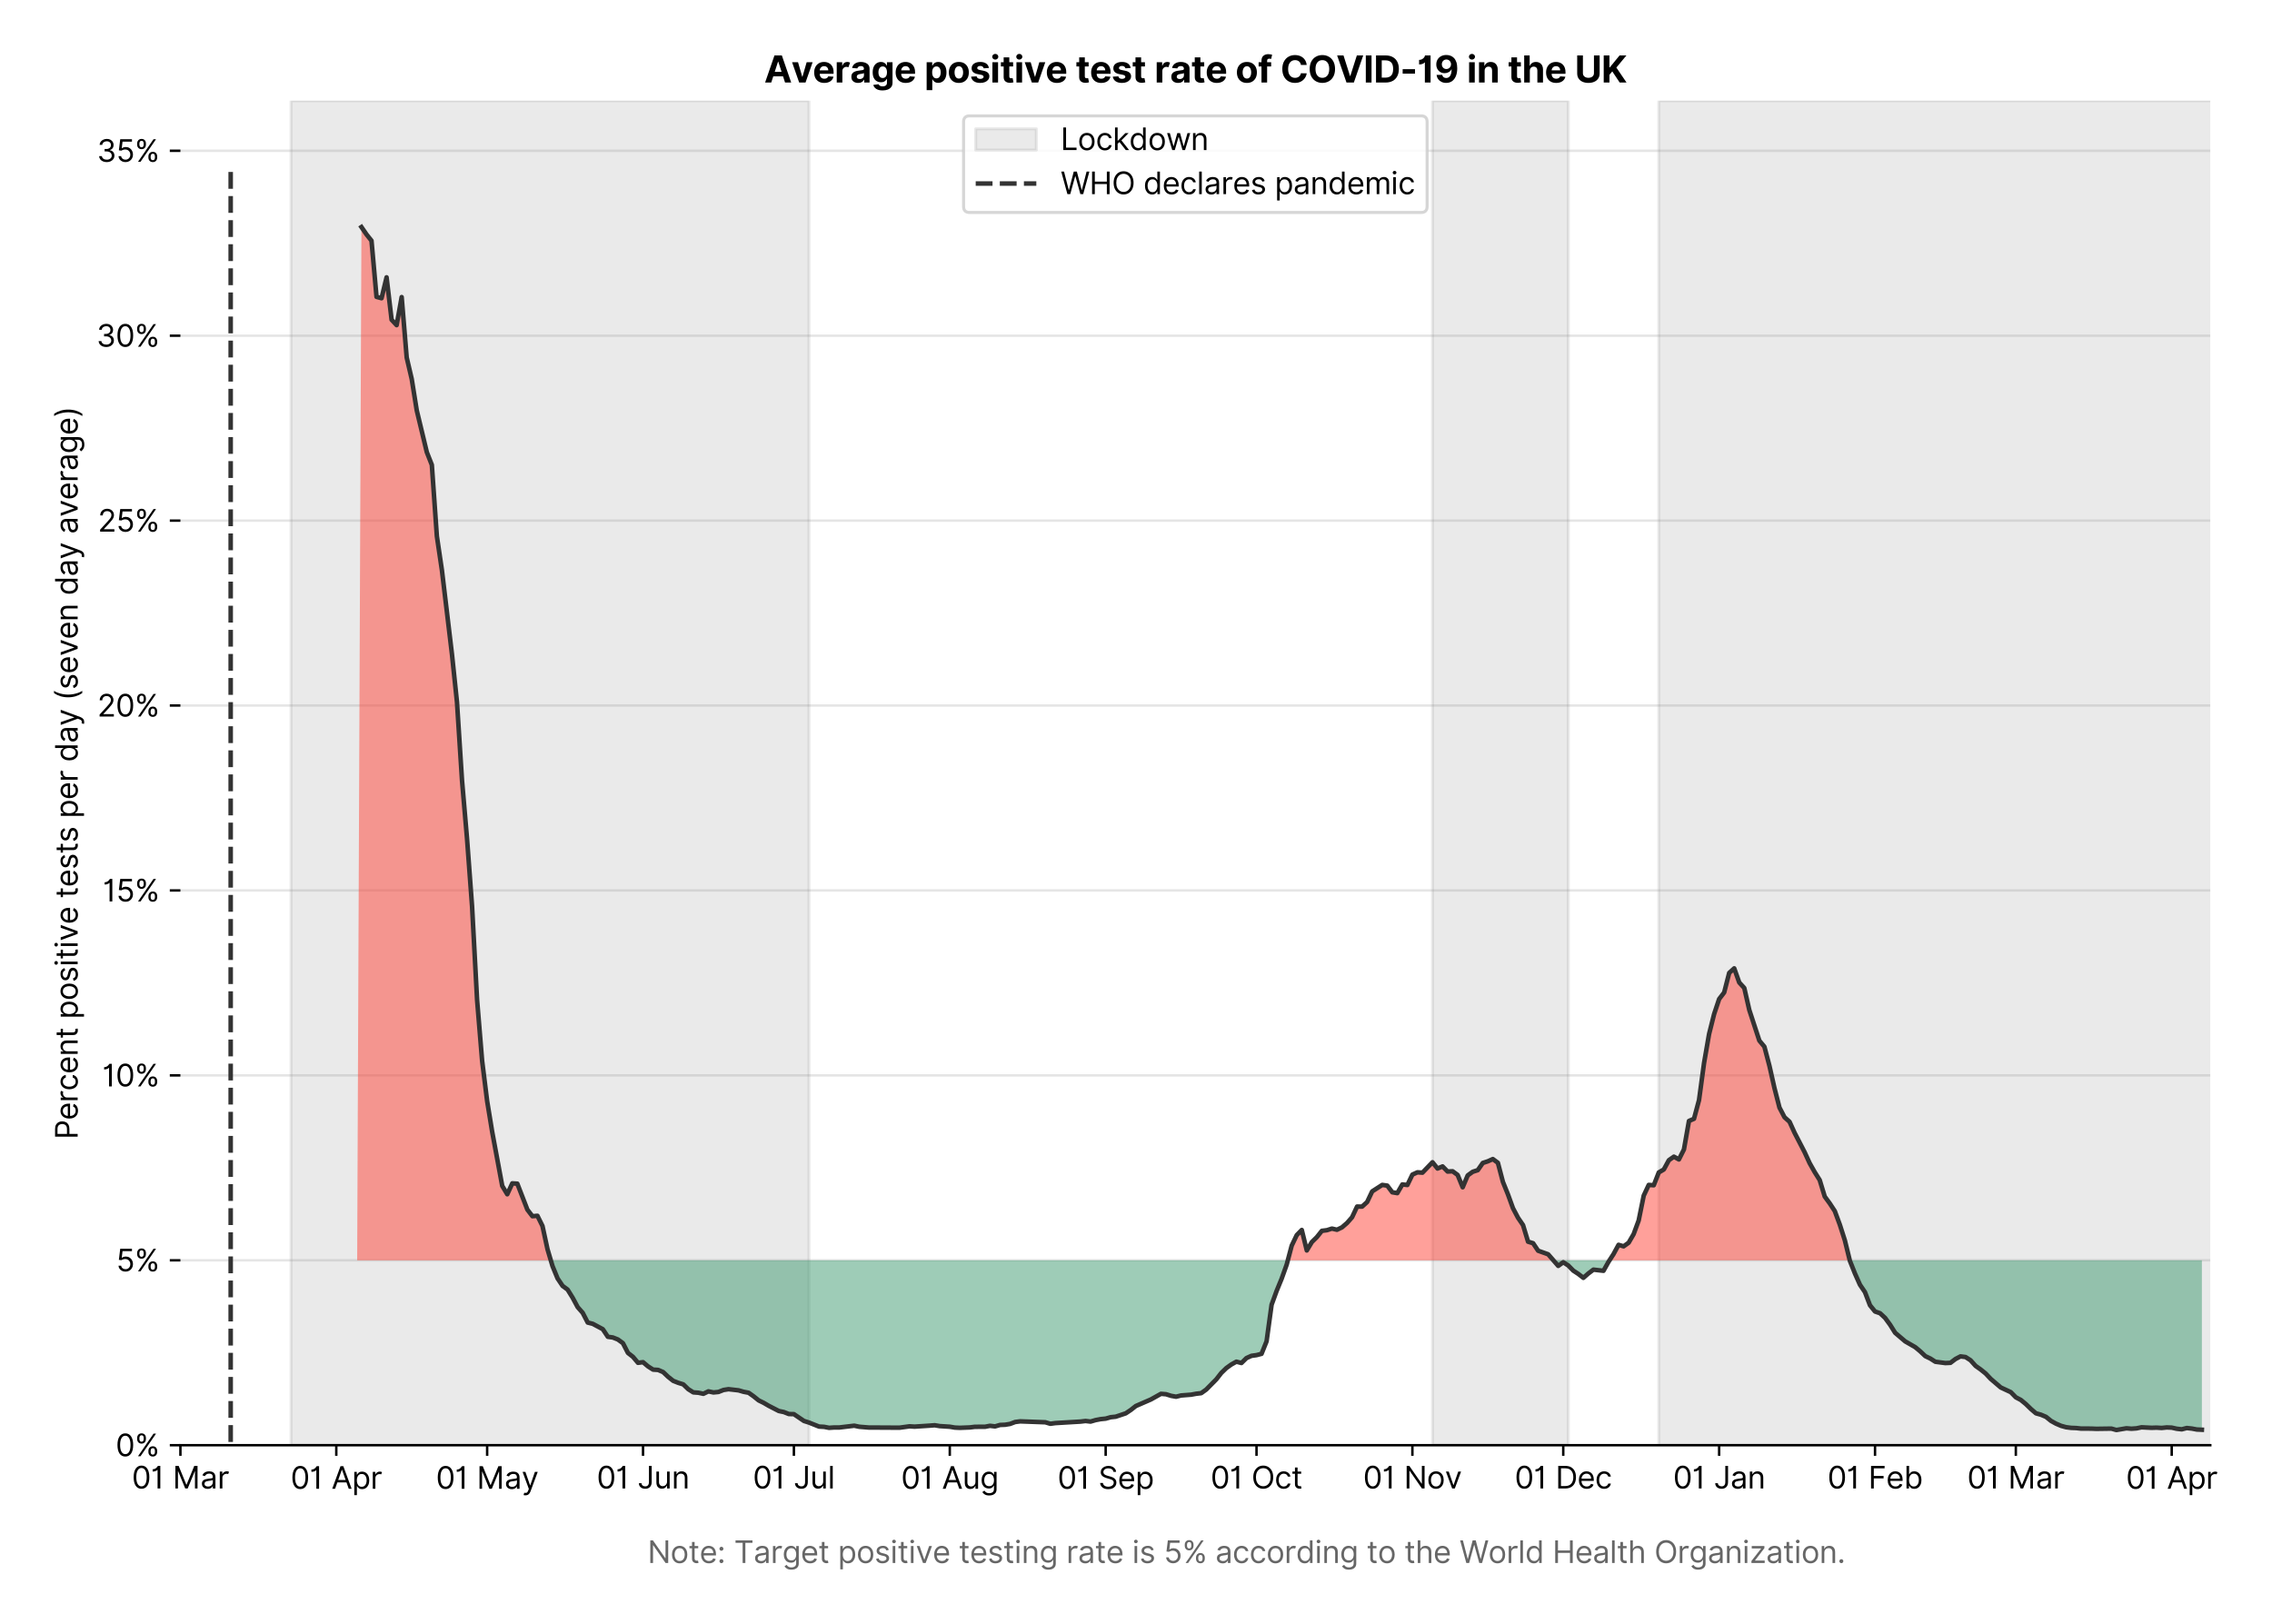 <?xml version="1.0" encoding="utf-8" standalone="no"?>
<!DOCTYPE svg PUBLIC "-//W3C//DTD SVG 1.1//EN"
  "http://www.w3.org/Graphics/SVG/1.1/DTD/svg11.dtd">
<svg version="1.1" viewBox="0 0 749.474 535.754" xmlns="http://www.w3.org/2000/svg" xmlns:xlink="http://www.w3.org/1999/xlink">
 <defs>
  <style type="text/css">*{stroke-linecap:butt;stroke-linejoin:round;}</style>
 </defs>
 <g id="figure_1">
  <g id="patch_1">
   <path d="M 0 535.754 
L 749.474 535.754 
L 749.474 0 
L 0 0 
z
" style="fill:#ffffff;"/>
  </g>
  <g id="axes_1">
   <g id="patch_2">
    <path d="M 59.513 476.745 
L 729.112 476.745 
L 729.112 33.225 
L 59.513 33.225 
z
" style="fill:#ffffff;"/>
   </g>
   <g id="matplotlib.axis_1">
    <g id="xtick_1">
     <g id="line2d_1">
      <defs>
       <path d="M 0 0 
L 0 3.5 
" id="m6e8313ee67" style="stroke:#000000;stroke-width:0.8;"/>
      </defs>
      <g>
       <use style="stroke:#000000;stroke-width:0.8;" x="59.513" xlink:href="#m6e8313ee67" y="476.745"/>
      </g>
     </g>
     <g id="text_1">
      <!-- 01 Mar -->
      <g transform="translate(43.476 491.018)scale(0.1 -0.1)">
       <defs>
        <path d="M 2000 -64 
Q 1230 -64 806 561 
Q 382 1186 382 2327 
Q 382 3459 809 4088 
Q 1236 4718 2000 4718 
Q 2764 4718 3191 4088 
Q 3618 3459 3618 2327 
Q 3618 1186 3194 561 
Q 2771 -64 2000 -64 
z
M 2000 436 
Q 2509 436 2791 927 
Q 3073 1418 3073 2327 
Q 3073 3234 2789 3730 
Q 2505 4227 2000 4227 
Q 1496 4227 1211 3730 
Q 927 3234 927 2327 
Q 927 1418 1210 927 
Q 1493 436 2000 436 
z
" id="Inter-Regular-30" transform="scale(0.016)"/>
        <path d="M 1973 4655 
L 1973 0 
L 1409 0 
L 1409 3836 
L 1373 3836 
Q 1341 3773 1209 3692 
Q 1077 3611 868 3551 
Q 659 3491 391 3491 
L 391 3964 
Q 661 3964 859 4061 
Q 1057 4159 1190 4291 
Q 1323 4423 1392 4529 
Q 1461 4636 1473 4655 
L 1973 4655 
z
" id="Inter-Regular-31" transform="scale(0.016)"/>
        <path id="Inter-Regular-20" transform="scale(0.016)"/>
        <path d="M 564 4655 
L 1236 4655 
L 2818 791 
L 2873 791 
L 4455 4655 
L 5127 4655 
L 5127 0 
L 4600 0 
L 4600 3536 
L 4555 3536 
L 3100 0 
L 2591 0 
L 1136 3536 
L 1091 3536 
L 1091 0 
L 564 0 
L 564 4655 
z
" id="Inter-Regular-4d" transform="scale(0.016)"/>
        <path d="M 1518 -82 
Q 1186 -82 916 44 
Q 646 170 486 410 
Q 327 650 327 991 
Q 327 1291 445 1478 
Q 564 1666 761 1773 
Q 959 1880 1199 1933 
Q 1439 1986 1682 2018 
Q 2000 2059 2199 2080 
Q 2398 2102 2490 2154 
Q 2582 2207 2582 2336 
L 2582 2355 
Q 2582 2691 2399 2877 
Q 2216 3064 1846 3064 
Q 1461 3064 1243 2895 
Q 1025 2727 936 2536 
L 427 2718 
Q 564 3036 792 3214 
Q 1021 3393 1292 3464 
Q 1564 3536 1827 3536 
Q 1996 3536 2215 3496 
Q 2434 3457 2640 3334 
Q 2846 3211 2982 2963 
Q 3118 2716 3118 2300 
L 3118 0 
L 2582 0 
L 2582 473 
L 2555 473 
Q 2500 359 2373 229 
Q 2246 100 2034 9 
Q 1823 -82 1518 -82 
z
M 1600 400 
Q 1918 400 2137 525 
Q 2357 650 2469 847 
Q 2582 1045 2582 1264 
L 2582 1755 
Q 2548 1714 2433 1681 
Q 2318 1648 2169 1624 
Q 2021 1600 1881 1583 
Q 1741 1566 1655 1555 
Q 1446 1527 1265 1467 
Q 1084 1407 974 1287 
Q 864 1168 864 964 
Q 864 684 1072 542 
Q 1280 400 1600 400 
z
" id="Inter-Regular-61" transform="scale(0.016)"/>
        <path d="M 491 0 
L 491 3491 
L 1009 3491 
L 1009 2964 
L 1046 2964 
Q 1139 3223 1389 3384 
Q 1639 3545 1955 3545 
Q 2100 3545 2209 3511 
Q 2318 3477 2400 3418 
L 2218 2964 
Q 2161 2993 2085 3010 
Q 2009 3027 1909 3027 
Q 1527 3027 1277 2794 
Q 1027 2561 1027 2209 
L 1027 0 
L 491 0 
z
" id="Inter-Regular-72" transform="scale(0.016)"/>
       </defs>
       <use xlink:href="#Inter-Regular-30"/>
       <use x="62.5" xlink:href="#Inter-Regular-31"/>
       <use x="106.676" xlink:href="#Inter-Regular-20"/>
       <use x="134.801" xlink:href="#Inter-Regular-4d"/>
       <use x="225.994" xlink:href="#Inter-Regular-61"/>
       <use x="282.386" xlink:href="#Inter-Regular-72"/>
      </g>
     </g>
    </g>
    <g id="xtick_2">
     <g id="line2d_2">
      <g>
       <use style="stroke:#000000;stroke-width:0.8;" x="110.935" xlink:href="#m6e8313ee67" y="476.745"/>
      </g>
     </g>
     <g id="text_2">
      <!-- 01 Apr -->
      <g transform="translate(95.849 491.117)scale(0.1 -0.1)">
       <defs>
        <path d="M 755 0 
L 164 0 
L 1873 4655 
L 2455 4655 
L 4164 0 
L 3573 0 
L 3105 1318 
L 1223 1318 
L 755 0 
z
M 1400 1818 
L 2927 1818 
L 2182 3918 
L 2146 3918 
L 1400 1818 
z
" id="Inter-Regular-41" transform="scale(0.016)"/>
        <path d="M 491 -1309 
L 491 3491 
L 1009 3491 
L 1009 2936 
L 1073 2936 
Q 1132 3027 1237 3169 
Q 1343 3311 1542 3423 
Q 1741 3536 2082 3536 
Q 2523 3536 2859 3315 
Q 3196 3095 3384 2690 
Q 3573 2286 3573 1736 
Q 3573 1182 3384 776 
Q 3196 370 2861 148 
Q 2527 -73 2091 -73 
Q 1755 -73 1552 39 
Q 1350 152 1241 296 
Q 1132 441 1073 536 
L 1027 536 
L 1027 -1309 
L 491 -1309 
z
M 1018 1745 
Q 1018 1152 1276 780 
Q 1534 409 2018 409 
Q 2355 409 2581 587 
Q 2807 766 2921 1069 
Q 3036 1373 3036 1745 
Q 3036 2114 2923 2410 
Q 2811 2707 2585 2881 
Q 2359 3055 2018 3055 
Q 1527 3055 1272 2693 
Q 1018 2332 1018 1745 
z
" id="Inter-Regular-70" transform="scale(0.016)"/>
       </defs>
       <use xlink:href="#Inter-Regular-30"/>
       <use x="62.5" xlink:href="#Inter-Regular-31"/>
       <use x="106.676" xlink:href="#Inter-Regular-20"/>
       <use x="134.801" xlink:href="#Inter-Regular-41"/>
       <use x="202.415" xlink:href="#Inter-Regular-70"/>
       <use x="263.352" xlink:href="#Inter-Regular-72"/>
      </g>
     </g>
    </g>
    <g id="xtick_3">
     <g id="line2d_3">
      <g>
       <use style="stroke:#000000;stroke-width:0.8;" x="160.698" xlink:href="#m6e8313ee67" y="476.745"/>
      </g>
     </g>
     <g id="text_3">
      <!-- 01 May -->
      <g transform="translate(143.795 491.117)scale(0.1 -0.1)">
       <defs>
        <path d="M 818 -1355 
Q 682 -1355 575 -1333 
Q 468 -1311 427 -1291 
L 564 -818 
Q 857 -893 1053 -814 
Q 1250 -736 1391 -345 
L 1509 -18 
L 218 3491 
L 800 3491 
L 1764 709 
L 1800 709 
L 2764 3491 
L 3346 3491 
L 1846 -564 
Q 1550 -1355 818 -1355 
z
" id="Inter-Regular-79" transform="scale(0.016)"/>
       </defs>
       <use xlink:href="#Inter-Regular-30"/>
       <use x="62.5" xlink:href="#Inter-Regular-31"/>
       <use x="106.676" xlink:href="#Inter-Regular-20"/>
       <use x="134.801" xlink:href="#Inter-Regular-4d"/>
       <use x="225.994" xlink:href="#Inter-Regular-61"/>
       <use x="282.386" xlink:href="#Inter-Regular-79"/>
      </g>
     </g>
    </g>
    <g id="xtick_4">
     <g id="line2d_4">
      <g>
       <use style="stroke:#000000;stroke-width:0.8;" x="212.12" xlink:href="#m6e8313ee67" y="476.745"/>
      </g>
     </g>
     <g id="text_4">
      <!-- 01 Jun -->
      <g transform="translate(196.836 491.018)scale(0.1 -0.1)">
       <defs>
        <path d="M 2346 4655 
L 2909 4655 
L 2909 1327 
Q 2909 657 2549 296 
Q 2189 -64 1582 -64 
Q 1200 -64 902 76 
Q 605 216 434 475 
Q 264 734 264 1091 
L 818 1091 
Q 818 795 1034 615 
Q 1250 436 1582 436 
Q 1948 436 2147 664 
Q 2346 893 2346 1327 
L 2346 4655 
z
" id="Inter-Regular-4a" transform="scale(0.016)"/>
        <path d="M 2691 1427 
L 2691 3491 
L 3227 3491 
L 3227 0 
L 2691 0 
L 2691 591 
L 2655 591 
Q 2532 325 2273 140 
Q 2014 -45 1618 -45 
Q 1127 -45 809 280 
Q 491 605 491 1273 
L 491 3491 
L 1027 3491 
L 1027 1309 
Q 1027 927 1242 700 
Q 1457 473 1791 473 
Q 1991 473 2199 575 
Q 2407 677 2549 888 
Q 2691 1100 2691 1427 
z
" id="Inter-Regular-75" transform="scale(0.016)"/>
        <path d="M 1027 2100 
L 1027 0 
L 491 0 
L 491 3491 
L 1009 3491 
L 1009 2945 
L 1055 2945 
Q 1177 3211 1427 3373 
Q 1677 3536 2073 3536 
Q 2602 3536 2928 3211 
Q 3255 2886 3255 2218 
L 3255 0 
L 2718 0 
L 2718 2182 
Q 2718 2593 2504 2824 
Q 2291 3055 1918 3055 
Q 1534 3055 1280 2806 
Q 1027 2557 1027 2100 
z
" id="Inter-Regular-6e" transform="scale(0.016)"/>
       </defs>
       <use xlink:href="#Inter-Regular-30"/>
       <use x="62.5" xlink:href="#Inter-Regular-31"/>
       <use x="106.676" xlink:href="#Inter-Regular-20"/>
       <use x="134.801" xlink:href="#Inter-Regular-4a"/>
       <use x="189.063" xlink:href="#Inter-Regular-75"/>
       <use x="247.159" xlink:href="#Inter-Regular-6e"/>
      </g>
     </g>
    </g>
    <g id="xtick_5">
     <g id="line2d_5">
      <g>
       <use style="stroke:#000000;stroke-width:0.8;" x="261.884" xlink:href="#m6e8313ee67" y="476.745"/>
      </g>
     </g>
     <g id="text_5">
      <!-- 01 Jul -->
      <g transform="translate(248.34 491.018)scale(0.1 -0.1)">
       <defs>
        <path d="M 1027 4655 
L 1027 0 
L 491 0 
L 491 4655 
L 1027 4655 
z
" id="Inter-Regular-6c" transform="scale(0.016)"/>
       </defs>
       <use xlink:href="#Inter-Regular-30"/>
       <use x="62.5" xlink:href="#Inter-Regular-31"/>
       <use x="106.676" xlink:href="#Inter-Regular-20"/>
       <use x="134.801" xlink:href="#Inter-Regular-4a"/>
       <use x="189.063" xlink:href="#Inter-Regular-75"/>
       <use x="247.159" xlink:href="#Inter-Regular-6c"/>
      </g>
     </g>
    </g>
    <g id="xtick_6">
     <g id="line2d_6">
      <g>
       <use style="stroke:#000000;stroke-width:0.8;" x="313.306" xlink:href="#m6e8313ee67" y="476.745"/>
      </g>
     </g>
     <g id="text_6">
      <!-- 01 Aug -->
      <g transform="translate(297.234 491.117)scale(0.1 -0.1)">
       <defs>
        <path d="M 1900 -1382 
Q 1316 -1382 976 -1169 
Q 636 -957 473 -682 
L 900 -382 
Q 973 -477 1084 -601 
Q 1196 -725 1390 -817 
Q 1584 -909 1900 -909 
Q 2323 -909 2598 -704 
Q 2873 -500 2873 -64 
L 2873 645 
L 2827 645 
Q 2768 550 2660 410 
Q 2552 270 2351 162 
Q 2150 55 1809 55 
Q 1386 55 1051 255 
Q 716 455 521 836 
Q 327 1218 327 1764 
Q 327 2300 516 2699 
Q 705 3098 1041 3317 
Q 1377 3536 1818 3536 
Q 2159 3536 2360 3423 
Q 2561 3311 2669 3169 
Q 2777 3027 2836 2936 
L 2891 2936 
L 2891 3491 
L 3409 3491 
L 3409 -100 
Q 3409 -550 3205 -833 
Q 3002 -1116 2660 -1249 
Q 2318 -1382 1900 -1382 
z
M 1882 536 
Q 2366 536 2624 864 
Q 2882 1193 2882 1773 
Q 2882 2339 2627 2697 
Q 2373 3055 1882 3055 
Q 1541 3055 1315 2882 
Q 1089 2709 976 2418 
Q 864 2127 864 1773 
Q 864 1227 1120 881 
Q 1377 536 1882 536 
z
" id="Inter-Regular-67" transform="scale(0.016)"/>
       </defs>
       <use xlink:href="#Inter-Regular-30"/>
       <use x="62.5" xlink:href="#Inter-Regular-31"/>
       <use x="106.676" xlink:href="#Inter-Regular-20"/>
       <use x="134.801" xlink:href="#Inter-Regular-41"/>
       <use x="202.415" xlink:href="#Inter-Regular-75"/>
       <use x="260.511" xlink:href="#Inter-Regular-67"/>
      </g>
     </g>
    </g>
    <g id="xtick_7">
     <g id="line2d_7">
      <g>
       <use style="stroke:#000000;stroke-width:0.8;" x="364.728" xlink:href="#m6e8313ee67" y="476.745"/>
      </g>
     </g>
     <g id="text_7">
      <!-- 01 Sep -->
      <g transform="translate(348.84 491.117)scale(0.1 -0.1)">
       <defs>
        <path d="M 3109 3491 
Q 3068 3836 2777 4027 
Q 2486 4218 2064 4218 
Q 1600 4218 1318 3999 
Q 1036 3780 1036 3445 
Q 1036 3195 1189 3042 
Q 1343 2889 1553 2803 
Q 1764 2718 1936 2673 
L 2409 2545 
Q 2591 2498 2815 2414 
Q 3039 2330 3244 2185 
Q 3450 2041 3584 1816 
Q 3718 1591 3718 1264 
Q 3718 886 3521 581 
Q 3325 277 2949 97 
Q 2573 -82 2036 -82 
Q 1286 -82 845 272 
Q 405 627 364 1200 
L 946 1200 
Q 968 936 1124 764 
Q 1280 593 1519 510 
Q 1759 427 2036 427 
Q 2359 427 2616 533 
Q 2873 639 3023 828 
Q 3173 1018 3173 1273 
Q 3173 1505 3043 1650 
Q 2914 1795 2702 1886 
Q 2491 1977 2246 2045 
L 1673 2209 
Q 1127 2366 809 2657 
Q 491 2948 491 3418 
Q 491 3809 703 4101 
Q 916 4393 1276 4555 
Q 1636 4718 2082 4718 
Q 2532 4718 2882 4558 
Q 3232 4398 3437 4120 
Q 3643 3843 3655 3491 
L 3109 3491 
z
" id="Inter-Regular-53" transform="scale(0.016)"/>
        <path d="M 1955 -73 
Q 1450 -73 1085 151 
Q 721 375 524 778 
Q 327 1182 327 1718 
Q 327 2255 524 2665 
Q 721 3075 1074 3305 
Q 1427 3536 1900 3536 
Q 2173 3536 2439 3445 
Q 2705 3355 2923 3151 
Q 3141 2948 3270 2614 
Q 3400 2280 3400 1791 
L 3400 1564 
L 866 1564 
Q 884 1005 1183 707 
Q 1482 409 1955 409 
Q 2271 409 2498 545 
Q 2725 682 2827 955 
L 3346 809 
Q 3223 414 2854 170 
Q 2486 -73 1955 -73 
z
M 866 2027 
L 2855 2027 
Q 2855 2470 2595 2762 
Q 2336 3055 1900 3055 
Q 1593 3055 1368 2911 
Q 1143 2768 1013 2533 
Q 884 2298 866 2027 
z
" id="Inter-Regular-65" transform="scale(0.016)"/>
       </defs>
       <use xlink:href="#Inter-Regular-30"/>
       <use x="62.5" xlink:href="#Inter-Regular-31"/>
       <use x="106.676" xlink:href="#Inter-Regular-20"/>
       <use x="134.801" xlink:href="#Inter-Regular-53"/>
       <use x="198.58" xlink:href="#Inter-Regular-65"/>
       <use x="256.818" xlink:href="#Inter-Regular-70"/>
      </g>
     </g>
    </g>
    <g id="xtick_8">
     <g id="line2d_8">
      <g>
       <use style="stroke:#000000;stroke-width:0.8;" x="414.491" xlink:href="#m6e8313ee67" y="476.745"/>
      </g>
     </g>
     <g id="text_8">
      <!-- 01 Oct -->
      <g transform="translate(399.335 491.018)scale(0.1 -0.1)">
       <defs>
        <path d="M 4491 2327 
Q 4491 1591 4225 1054 
Q 3959 518 3495 227 
Q 3032 -64 2436 -64 
Q 1841 -64 1377 227 
Q 914 518 648 1054 
Q 382 1591 382 2327 
Q 382 3064 648 3600 
Q 914 4136 1377 4427 
Q 1841 4718 2436 4718 
Q 3032 4718 3495 4427 
Q 3959 4136 4225 3600 
Q 4491 3064 4491 2327 
z
M 3946 2327 
Q 3946 2932 3744 3348 
Q 3543 3764 3201 3977 
Q 2859 4191 2436 4191 
Q 2014 4191 1672 3977 
Q 1330 3764 1128 3348 
Q 927 2932 927 2327 
Q 927 1723 1128 1307 
Q 1330 891 1672 677 
Q 2014 464 2436 464 
Q 2859 464 3201 677 
Q 3543 891 3744 1307 
Q 3946 1723 3946 2327 
z
" id="Inter-Regular-4f" transform="scale(0.016)"/>
        <path d="M 1909 -73 
Q 1418 -73 1063 159 
Q 709 391 518 798 
Q 327 1205 327 1727 
Q 327 2259 524 2667 
Q 721 3075 1074 3305 
Q 1427 3536 1900 3536 
Q 2268 3536 2563 3400 
Q 2859 3264 3047 3018 
Q 3236 2773 3282 2445 
L 2746 2445 
Q 2684 2684 2474 2869 
Q 2264 3055 1909 3055 
Q 1439 3055 1151 2697 
Q 864 2339 864 1745 
Q 864 1139 1148 774 
Q 1432 409 1909 409 
Q 2223 409 2447 570 
Q 2671 732 2746 1018 
L 3282 1018 
Q 3236 709 3058 462 
Q 2880 216 2588 71 
Q 2296 -73 1909 -73 
z
" id="Inter-Regular-63" transform="scale(0.016)"/>
        <path d="M 2009 3491 
L 2009 3036 
L 1264 3036 
L 1264 1000 
Q 1264 773 1331 660 
Q 1398 548 1503 510 
Q 1609 473 1727 473 
Q 1816 473 1873 483 
Q 1930 493 1964 500 
L 2073 18 
Q 2018 -2 1920 -23 
Q 1823 -45 1673 -45 
Q 1446 -45 1228 52 
Q 1011 150 869 350 
Q 727 550 727 855 
L 727 3036 
L 200 3036 
L 200 3491 
L 727 3491 
L 727 4327 
L 1264 4327 
L 1264 3491 
L 2009 3491 
z
" id="Inter-Regular-74" transform="scale(0.016)"/>
       </defs>
       <use xlink:href="#Inter-Regular-30"/>
       <use x="62.5" xlink:href="#Inter-Regular-31"/>
       <use x="106.676" xlink:href="#Inter-Regular-20"/>
       <use x="134.801" xlink:href="#Inter-Regular-4f"/>
       <use x="210.938" xlink:href="#Inter-Regular-63"/>
       <use x="266.761" xlink:href="#Inter-Regular-74"/>
      </g>
     </g>
    </g>
    <g id="xtick_9">
     <g id="line2d_9">
      <g>
       <use style="stroke:#000000;stroke-width:0.8;" x="465.913" xlink:href="#m6e8313ee67" y="476.745"/>
      </g>
     </g>
     <g id="text_9">
      <!-- 01 Nov -->
      <g transform="translate(449.642 491.018)scale(0.1 -0.1)">
       <defs>
        <path d="M 4255 4655 
L 4255 0 
L 3709 0 
L 1173 3655 
L 1127 3655 
L 1127 0 
L 564 0 
L 564 4655 
L 1109 4655 
L 3655 991 
L 3700 991 
L 3700 4655 
L 4255 4655 
z
" id="Inter-Regular-4e" transform="scale(0.016)"/>
        <path d="M 1909 -73 
Q 1436 -73 1080 152 
Q 725 377 526 781 
Q 327 1186 327 1727 
Q 327 2273 526 2679 
Q 725 3086 1080 3311 
Q 1436 3536 1909 3536 
Q 2382 3536 2737 3311 
Q 3093 3086 3292 2679 
Q 3491 2273 3491 1727 
Q 3491 1186 3292 781 
Q 3093 377 2737 152 
Q 2382 -73 1909 -73 
z
M 1909 409 
Q 2268 409 2500 593 
Q 2732 777 2843 1077 
Q 2955 1377 2955 1727 
Q 2955 2077 2843 2379 
Q 2732 2682 2500 2868 
Q 2268 3055 1909 3055 
Q 1550 3055 1318 2868 
Q 1086 2682 975 2379 
Q 864 2077 864 1727 
Q 864 1377 975 1077 
Q 1086 777 1318 593 
Q 1550 409 1909 409 
z
" id="Inter-Regular-6f" transform="scale(0.016)"/>
        <path d="M 3346 3491 
L 2055 0 
L 1509 0 
L 218 3491 
L 800 3491 
L 1764 709 
L 1800 709 
L 2764 3491 
L 3346 3491 
z
" id="Inter-Regular-76" transform="scale(0.016)"/>
       </defs>
       <use xlink:href="#Inter-Regular-30"/>
       <use x="62.5" xlink:href="#Inter-Regular-31"/>
       <use x="106.676" xlink:href="#Inter-Regular-20"/>
       <use x="134.801" xlink:href="#Inter-Regular-4e"/>
       <use x="210.085" xlink:href="#Inter-Regular-6f"/>
       <use x="269.744" xlink:href="#Inter-Regular-76"/>
      </g>
     </g>
    </g>
    <g id="xtick_10">
     <g id="line2d_10">
      <g>
       <use style="stroke:#000000;stroke-width:0.8;" x="515.677" xlink:href="#m6e8313ee67" y="476.745"/>
      </g>
     </g>
     <g id="text_10">
      <!-- 01 Dec -->
      <g transform="translate(499.64 491.018)scale(0.1 -0.1)">
       <defs>
        <path d="M 2000 0 
L 564 0 
L 564 4655 
L 2064 4655 
Q 2741 4655 3223 4376 
Q 3705 4098 3961 3578 
Q 4218 3059 4218 2336 
Q 4218 1609 3959 1085 
Q 3700 561 3204 280 
Q 2709 0 2000 0 
z
M 1127 500 
L 1964 500 
Q 2830 500 3251 992 
Q 3673 1484 3673 2336 
Q 3673 3182 3259 3668 
Q 2846 4155 2027 4155 
L 1127 4155 
L 1127 500 
z
" id="Inter-Regular-44" transform="scale(0.016)"/>
       </defs>
       <use xlink:href="#Inter-Regular-30"/>
       <use x="62.5" xlink:href="#Inter-Regular-31"/>
       <use x="106.676" xlink:href="#Inter-Regular-20"/>
       <use x="134.801" xlink:href="#Inter-Regular-44"/>
       <use x="206.676" xlink:href="#Inter-Regular-65"/>
       <use x="264.915" xlink:href="#Inter-Regular-63"/>
      </g>
     </g>
    </g>
    <g id="xtick_11">
     <g id="line2d_11">
      <g>
       <use style="stroke:#000000;stroke-width:0.8;" x="567.099" xlink:href="#m6e8313ee67" y="476.745"/>
      </g>
     </g>
     <g id="text_11">
      <!-- 01 Jan -->
      <g transform="translate(551.9 491.018)scale(0.1 -0.1)">
       <use xlink:href="#Inter-Regular-30"/>
       <use x="62.5" xlink:href="#Inter-Regular-31"/>
       <use x="106.676" xlink:href="#Inter-Regular-20"/>
       <use x="134.801" xlink:href="#Inter-Regular-4a"/>
       <use x="189.063" xlink:href="#Inter-Regular-61"/>
       <use x="245.455" xlink:href="#Inter-Regular-6e"/>
      </g>
     </g>
    </g>
    <g id="xtick_12">
     <g id="line2d_12">
      <g>
       <use style="stroke:#000000;stroke-width:0.8;" x="618.521" xlink:href="#m6e8313ee67" y="476.745"/>
      </g>
     </g>
     <g id="text_12">
      <!-- 01 Feb -->
      <g transform="translate(602.832 491.018)scale(0.1 -0.1)">
       <defs>
        <path d="M 564 0 
L 564 4655 
L 3355 4655 
L 3355 4155 
L 1127 4155 
L 1127 2582 
L 3146 2582 
L 3146 2082 
L 1127 2082 
L 1127 0 
L 564 0 
z
" id="Inter-Regular-46" transform="scale(0.016)"/>
        <path d="M 564 0 
L 564 4655 
L 1100 4655 
L 1100 2936 
L 1146 2936 
Q 1205 3027 1310 3169 
Q 1416 3311 1615 3423 
Q 1814 3536 2155 3536 
Q 2596 3536 2932 3315 
Q 3268 3095 3457 2690 
Q 3646 2286 3646 1736 
Q 3646 1182 3457 776 
Q 3268 370 2934 148 
Q 2600 -73 2164 -73 
Q 1827 -73 1625 39 
Q 1423 152 1314 296 
Q 1205 441 1146 536 
L 1082 536 
L 1082 0 
L 564 0 
z
M 1091 1745 
Q 1091 1152 1349 780 
Q 1607 409 2091 409 
Q 2427 409 2653 587 
Q 2880 766 2994 1069 
Q 3109 1373 3109 1745 
Q 3109 2114 2996 2410 
Q 2884 2707 2658 2881 
Q 2432 3055 2091 3055 
Q 1600 3055 1345 2693 
Q 1091 2332 1091 1745 
z
" id="Inter-Regular-62" transform="scale(0.016)"/>
       </defs>
       <use xlink:href="#Inter-Regular-30"/>
       <use x="62.5" xlink:href="#Inter-Regular-31"/>
       <use x="106.676" xlink:href="#Inter-Regular-20"/>
       <use x="134.801" xlink:href="#Inter-Regular-46"/>
       <use x="193.466" xlink:href="#Inter-Regular-65"/>
       <use x="251.705" xlink:href="#Inter-Regular-62"/>
      </g>
     </g>
    </g>
    <g id="xtick_13">
     <g id="line2d_13">
      <g>
       <use style="stroke:#000000;stroke-width:0.8;" x="664.967" xlink:href="#m6e8313ee67" y="476.745"/>
      </g>
     </g>
     <g id="text_13">
      <!-- 01 Mar -->
      <g transform="translate(648.93 491.018)scale(0.1 -0.1)">
       <use xlink:href="#Inter-Regular-30"/>
       <use x="62.5" xlink:href="#Inter-Regular-31"/>
       <use x="106.676" xlink:href="#Inter-Regular-20"/>
       <use x="134.801" xlink:href="#Inter-Regular-4d"/>
       <use x="225.994" xlink:href="#Inter-Regular-61"/>
       <use x="282.386" xlink:href="#Inter-Regular-72"/>
      </g>
     </g>
    </g>
    <g id="xtick_14">
     <g id="line2d_14">
      <g>
       <use style="stroke:#000000;stroke-width:0.8;" x="716.389" xlink:href="#m6e8313ee67" y="476.745"/>
      </g>
     </g>
     <g id="text_14">
      <!-- 01 Apr -->
      <g transform="translate(701.304 491.117)scale(0.1 -0.1)">
       <use xlink:href="#Inter-Regular-30"/>
       <use x="62.5" xlink:href="#Inter-Regular-31"/>
       <use x="106.676" xlink:href="#Inter-Regular-20"/>
       <use x="134.801" xlink:href="#Inter-Regular-41"/>
       <use x="202.415" xlink:href="#Inter-Regular-70"/>
       <use x="263.352" xlink:href="#Inter-Regular-72"/>
      </g>
     </g>
    </g>
    <g id="text_15">
     <!--  -->
     <g style="fill:#666666;" transform="translate(394.312 504.55)scale(0.1 -0.1)"/>
     <!--             Note: Target positive testing rate is 5% according to the World Health Organization. -->
     <g style="fill:#666666;" transform="translate(179.866 515.595)scale(0.1 -0.1)">
      <defs>
       <path d="M 882 -36 
Q 714 -36 593 84 
Q 473 205 473 373 
Q 473 541 593 661 
Q 714 782 882 782 
Q 1050 782 1170 661 
Q 1291 541 1291 373 
Q 1291 205 1170 84 
Q 1050 -36 882 -36 
z
M 882 2524 
Q 714 2524 593 2644 
Q 473 2765 473 2933 
Q 473 3101 593 3221 
Q 714 3342 882 3342 
Q 1050 3342 1170 3221 
Q 1291 3101 1291 2933 
Q 1291 2765 1170 2644 
Q 1050 2524 882 2524 
z
" id="Inter-Regular-3a" transform="scale(0.016)"/>
       <path d="M 309 4155 
L 309 4655 
L 3800 4655 
L 3800 4155 
L 2336 4155 
L 2336 0 
L 1773 0 
L 1773 4155 
L 309 4155 
z
" id="Inter-Regular-54" transform="scale(0.016)"/>
       <path d="M 2964 2709 
L 2482 2573 
Q 2411 2755 2245 2914 
Q 2080 3073 1727 3073 
Q 1407 3073 1194 2926 
Q 982 2780 982 2555 
Q 982 2355 1127 2239 
Q 1273 2123 1582 2045 
L 2100 1918 
Q 3027 1691 3027 973 
Q 3027 673 2855 436 
Q 2684 200 2377 63 
Q 2071 -73 1664 -73 
Q 1130 -73 780 159 
Q 430 391 336 836 
L 846 964 
Q 989 400 1655 400 
Q 2030 400 2251 560 
Q 2473 720 2473 945 
Q 2473 1316 1955 1436 
L 1373 1573 
Q 893 1686 669 1926 
Q 446 2166 446 2527 
Q 446 2823 613 3050 
Q 780 3277 1069 3406 
Q 1359 3536 1727 3536 
Q 2246 3536 2542 3309 
Q 2839 3082 2964 2709 
z
" id="Inter-Regular-73" transform="scale(0.016)"/>
       <path d="M 491 0 
L 491 3491 
L 1027 3491 
L 1027 0 
L 491 0 
z
M 764 4073 
Q 607 4073 494 4179 
Q 382 4286 382 4436 
Q 382 4586 494 4693 
Q 607 4800 764 4800 
Q 921 4800 1033 4693 
Q 1146 4586 1146 4436 
Q 1146 4286 1033 4179 
Q 921 4073 764 4073 
z
" id="Inter-Regular-69" transform="scale(0.016)"/>
       <path d="M 1936 -64 
Q 1536 -64 1216 95 
Q 896 255 702 532 
Q 509 809 491 1164 
L 1036 1164 
Q 1068 848 1324 642 
Q 1580 436 1936 436 
Q 2223 436 2447 570 
Q 2671 705 2799 940 
Q 2927 1175 2927 1473 
Q 2927 1777 2794 2017 
Q 2661 2257 2429 2395 
Q 2198 2534 1900 2536 
Q 1686 2539 1461 2472 
Q 1236 2405 1091 2300 
L 564 2364 
L 846 4655 
L 3264 4655 
L 3264 4155 
L 1318 4155 
L 1155 2782 
L 1182 2782 
Q 1325 2895 1541 2970 
Q 1757 3045 1991 3045 
Q 2418 3045 2753 2842 
Q 3089 2639 3281 2286 
Q 3473 1934 3473 1482 
Q 3473 1036 3274 687 
Q 3075 339 2727 137 
Q 2380 -64 1936 -64 
z
" id="Inter-Regular-35" transform="scale(0.016)"/>
       <path d="M 2855 873 
L 2855 1118 
Q 2855 1373 2960 1585 
Q 3066 1798 3269 1926 
Q 3473 2055 3764 2055 
Q 4059 2055 4259 1926 
Q 4459 1798 4561 1585 
Q 4664 1373 4664 1118 
L 4664 873 
Q 4664 618 4560 405 
Q 4457 193 4256 64 
Q 4055 -64 3764 -64 
Q 3468 -64 3266 64 
Q 3064 193 2959 405 
Q 2855 618 2855 873 
z
M 536 3536 
L 536 3782 
Q 536 4036 642 4248 
Q 748 4461 951 4589 
Q 1155 4718 1446 4718 
Q 1741 4718 1941 4589 
Q 2141 4461 2243 4248 
Q 2346 4036 2346 3782 
L 2346 3536 
Q 2346 3282 2242 3069 
Q 2139 2857 1937 2728 
Q 1736 2600 1446 2600 
Q 1150 2600 948 2728 
Q 746 2857 641 3069 
Q 536 3282 536 3536 
z
M 709 0 
L 3909 4655 
L 4427 4655 
L 1227 0 
L 709 0 
z
M 3318 1118 
L 3318 873 
Q 3318 661 3418 494 
Q 3518 327 3764 327 
Q 4002 327 4101 494 
Q 4200 661 4200 873 
L 4200 1118 
Q 4200 1330 4104 1497 
Q 4009 1664 3764 1664 
Q 3525 1664 3421 1497 
Q 3318 1330 3318 1118 
z
M 1000 3782 
L 1000 3536 
Q 1000 3325 1100 3158 
Q 1200 2991 1446 2991 
Q 1684 2991 1783 3158 
Q 1882 3325 1882 3536 
L 1882 3782 
Q 1882 3993 1786 4160 
Q 1691 4327 1446 4327 
Q 1207 4327 1103 4160 
Q 1000 3993 1000 3782 
z
" id="Inter-Regular-25" transform="scale(0.016)"/>
       <path d="M 1809 -73 
Q 1373 -73 1039 148 
Q 705 370 516 776 
Q 327 1182 327 1736 
Q 327 2286 516 2690 
Q 705 3095 1041 3315 
Q 1377 3536 1818 3536 
Q 2159 3536 2358 3423 
Q 2557 3311 2662 3169 
Q 2768 3027 2827 2936 
L 2873 2936 
L 2873 4655 
L 3409 4655 
L 3409 0 
L 2891 0 
L 2891 536 
L 2827 536 
Q 2768 441 2659 296 
Q 2550 152 2348 39 
Q 2146 -73 1809 -73 
z
M 1882 409 
Q 2366 409 2624 780 
Q 2882 1152 2882 1745 
Q 2882 2332 2627 2693 
Q 2373 3055 1882 3055 
Q 1541 3055 1315 2881 
Q 1089 2707 976 2410 
Q 864 2114 864 1745 
Q 864 1373 978 1069 
Q 1093 766 1319 587 
Q 1546 409 1882 409 
z
" id="Inter-Regular-64" transform="scale(0.016)"/>
       <path d="M 1027 2100 
L 1027 0 
L 491 0 
L 491 4655 
L 1027 4655 
L 1027 2945 
L 1073 2945 
Q 1196 3216 1442 3376 
Q 1689 3536 2100 3536 
Q 2636 3536 2963 3213 
Q 3291 2891 3291 2218 
L 3291 0 
L 2755 0 
L 2755 2182 
Q 2755 2598 2540 2826 
Q 2325 3055 1946 3055 
Q 1548 3055 1287 2806 
Q 1027 2557 1027 2100 
z
" id="Inter-Regular-68" transform="scale(0.016)"/>
       <path d="M 1409 0 
L 136 4655 
L 709 4655 
L 1682 864 
L 1727 864 
L 2718 4655 
L 3355 4655 
L 4346 864 
L 4391 864 
L 5364 4655 
L 5936 4655 
L 4664 0 
L 4082 0 
L 3055 3709 
L 3018 3709 
L 1991 0 
L 1409 0 
z
" id="Inter-Regular-57" transform="scale(0.016)"/>
       <path d="M 564 0 
L 564 4655 
L 1127 4655 
L 1127 2582 
L 3609 2582 
L 3609 4655 
L 4173 4655 
L 4173 0 
L 3609 0 
L 3609 2082 
L 1127 2082 
L 1127 0 
L 564 0 
z
" id="Inter-Regular-48" transform="scale(0.016)"/>
       <path d="M 391 0 
L 391 409 
L 2373 2955 
L 2373 2991 
L 455 2991 
L 455 3491 
L 3064 3491 
L 3064 3064 
L 1136 536 
L 1136 500 
L 3127 500 
L 3127 0 
L 391 0 
z
" id="Inter-Regular-7a" transform="scale(0.016)"/>
       <path d="M 882 -36 
Q 714 -36 593 84 
Q 473 205 473 373 
Q 473 541 593 661 
Q 714 782 882 782 
Q 1050 782 1170 661 
Q 1291 541 1291 373 
Q 1291 205 1170 84 
Q 1050 -36 882 -36 
z
" id="Inter-Regular-2e" transform="scale(0.016)"/>
      </defs>
      <use xlink:href="#Inter-Regular-20"/>
      <use x="28.125" xlink:href="#Inter-Regular-20"/>
      <use x="56.25" xlink:href="#Inter-Regular-20"/>
      <use x="84.375" xlink:href="#Inter-Regular-20"/>
      <use x="112.5" xlink:href="#Inter-Regular-20"/>
      <use x="140.625" xlink:href="#Inter-Regular-20"/>
      <use x="168.75" xlink:href="#Inter-Regular-20"/>
      <use x="196.875" xlink:href="#Inter-Regular-20"/>
      <use x="225" xlink:href="#Inter-Regular-20"/>
      <use x="253.125" xlink:href="#Inter-Regular-20"/>
      <use x="281.25" xlink:href="#Inter-Regular-20"/>
      <use x="309.375" xlink:href="#Inter-Regular-20"/>
      <use x="337.5" xlink:href="#Inter-Regular-4e"/>
      <use x="412.784" xlink:href="#Inter-Regular-6f"/>
      <use x="472.443" xlink:href="#Inter-Regular-74"/>
      <use x="508.807" xlink:href="#Inter-Regular-65"/>
      <use x="567.046" xlink:href="#Inter-Regular-3a"/>
      <use x="594.602" xlink:href="#Inter-Regular-20"/>
      <use x="622.727" xlink:href="#Inter-Regular-54"/>
      <use x="686.932" xlink:href="#Inter-Regular-61"/>
      <use x="743.324" xlink:href="#Inter-Regular-72"/>
      <use x="781.676" xlink:href="#Inter-Regular-67"/>
      <use x="842.614" xlink:href="#Inter-Regular-65"/>
      <use x="900.852" xlink:href="#Inter-Regular-74"/>
      <use x="937.216" xlink:href="#Inter-Regular-20"/>
      <use x="965.341" xlink:href="#Inter-Regular-70"/>
      <use x="1026.279" xlink:href="#Inter-Regular-6f"/>
      <use x="1085.938" xlink:href="#Inter-Regular-73"/>
      <use x="1138.21" xlink:href="#Inter-Regular-69"/>
      <use x="1161.932" xlink:href="#Inter-Regular-74"/>
      <use x="1198.296" xlink:href="#Inter-Regular-69"/>
      <use x="1222.017" xlink:href="#Inter-Regular-76"/>
      <use x="1277.699" xlink:href="#Inter-Regular-65"/>
      <use x="1335.938" xlink:href="#Inter-Regular-20"/>
      <use x="1364.063" xlink:href="#Inter-Regular-74"/>
      <use x="1400.426" xlink:href="#Inter-Regular-65"/>
      <use x="1458.665" xlink:href="#Inter-Regular-73"/>
      <use x="1510.938" xlink:href="#Inter-Regular-74"/>
      <use x="1547.301" xlink:href="#Inter-Regular-69"/>
      <use x="1571.023" xlink:href="#Inter-Regular-6e"/>
      <use x="1629.546" xlink:href="#Inter-Regular-67"/>
      <use x="1690.483" xlink:href="#Inter-Regular-20"/>
      <use x="1718.608" xlink:href="#Inter-Regular-72"/>
      <use x="1756.96" xlink:href="#Inter-Regular-61"/>
      <use x="1813.353" xlink:href="#Inter-Regular-74"/>
      <use x="1849.716" xlink:href="#Inter-Regular-65"/>
      <use x="1907.955" xlink:href="#Inter-Regular-20"/>
      <use x="1936.08" xlink:href="#Inter-Regular-69"/>
      <use x="1959.801" xlink:href="#Inter-Regular-73"/>
      <use x="2012.074" xlink:href="#Inter-Regular-20"/>
      <use x="2040.199" xlink:href="#Inter-Regular-35"/>
      <use x="2100.995" xlink:href="#Inter-Regular-25"/>
      <use x="2182.245" xlink:href="#Inter-Regular-20"/>
      <use x="2210.37" xlink:href="#Inter-Regular-61"/>
      <use x="2266.762" xlink:href="#Inter-Regular-63"/>
      <use x="2322.586" xlink:href="#Inter-Regular-63"/>
      <use x="2378.409" xlink:href="#Inter-Regular-6f"/>
      <use x="2438.069" xlink:href="#Inter-Regular-72"/>
      <use x="2476.421" xlink:href="#Inter-Regular-64"/>
      <use x="2538.495" xlink:href="#Inter-Regular-69"/>
      <use x="2562.216" xlink:href="#Inter-Regular-6e"/>
      <use x="2620.739" xlink:href="#Inter-Regular-67"/>
      <use x="2681.677" xlink:href="#Inter-Regular-20"/>
      <use x="2709.802" xlink:href="#Inter-Regular-74"/>
      <use x="2746.165" xlink:href="#Inter-Regular-6f"/>
      <use x="2805.824" xlink:href="#Inter-Regular-20"/>
      <use x="2833.949" xlink:href="#Inter-Regular-74"/>
      <use x="2870.313" xlink:href="#Inter-Regular-68"/>
      <use x="2929.404" xlink:href="#Inter-Regular-65"/>
      <use x="2987.643" xlink:href="#Inter-Regular-20"/>
      <use x="3015.768" xlink:href="#Inter-Regular-57"/>
      <use x="3110.654" xlink:href="#Inter-Regular-6f"/>
      <use x="3170.313" xlink:href="#Inter-Regular-72"/>
      <use x="3208.665" xlink:href="#Inter-Regular-6c"/>
      <use x="3232.387" xlink:href="#Inter-Regular-64"/>
      <use x="3294.461" xlink:href="#Inter-Regular-20"/>
      <use x="3322.586" xlink:href="#Inter-Regular-48"/>
      <use x="3396.591" xlink:href="#Inter-Regular-65"/>
      <use x="3454.83" xlink:href="#Inter-Regular-61"/>
      <use x="3511.222" xlink:href="#Inter-Regular-6c"/>
      <use x="3534.944" xlink:href="#Inter-Regular-74"/>
      <use x="3571.307" xlink:href="#Inter-Regular-68"/>
      <use x="3630.398" xlink:href="#Inter-Regular-20"/>
      <use x="3658.523" xlink:href="#Inter-Regular-4f"/>
      <use x="3734.66" xlink:href="#Inter-Regular-72"/>
      <use x="3773.012" xlink:href="#Inter-Regular-67"/>
      <use x="3833.949" xlink:href="#Inter-Regular-61"/>
      <use x="3890.342" xlink:href="#Inter-Regular-6e"/>
      <use x="3948.864" xlink:href="#Inter-Regular-69"/>
      <use x="3972.586" xlink:href="#Inter-Regular-7a"/>
      <use x="4026.705" xlink:href="#Inter-Regular-61"/>
      <use x="4083.097" xlink:href="#Inter-Regular-74"/>
      <use x="4119.461" xlink:href="#Inter-Regular-69"/>
      <use x="4143.182" xlink:href="#Inter-Regular-6f"/>
      <use x="4202.842" xlink:href="#Inter-Regular-6e"/>
      <use x="4261.364" xlink:href="#Inter-Regular-2e"/>
     </g>
    </g>
   </g>
   <g id="matplotlib.axis_2">
    <g id="ytick_1">
     <g id="line2d_15">
      <path clip-path="url(#p94a121c8f2)" d="M 59.513 476.745 
L 729.112 476.745 
" style="fill:none;stroke:#e5e5e5;stroke-linecap:square;stroke-width:0.8;"/>
     </g>
     <g id="line2d_16">
      <defs>
       <path d="M 0 0 
L -3.5 0 
" id="m50efcc312f" style="stroke:#000000;stroke-width:0.8;"/>
      </defs>
      <g>
       <use style="stroke:#000000;stroke-width:0.8;" x="59.513" xlink:href="#m50efcc312f" y="476.745"/>
      </g>
     </g>
     <g id="text_16">
      <!-- 0% -->
      <g transform="translate(38.138 480.382)scale(0.1 -0.1)">
       <use xlink:href="#Inter-Regular-30"/>
       <use x="62.5" xlink:href="#Inter-Regular-25"/>
      </g>
     </g>
    </g>
    <g id="ytick_2">
     <g id="line2d_17">
      <path clip-path="url(#p94a121c8f2)" d="M 59.513 415.744 
L 729.112 415.744 
" style="fill:none;stroke:#e5e5e5;stroke-linecap:square;stroke-width:0.8;"/>
     </g>
     <g id="line2d_18">
      <g>
       <use style="stroke:#000000;stroke-width:0.8;" x="59.513" xlink:href="#m50efcc312f" y="415.744"/>
      </g>
     </g>
     <g id="text_17">
      <!-- 5% -->
      <g transform="translate(38.308 419.38)scale(0.1 -0.1)">
       <use xlink:href="#Inter-Regular-35"/>
       <use x="60.795" xlink:href="#Inter-Regular-25"/>
      </g>
     </g>
    </g>
    <g id="ytick_3">
     <g id="line2d_19">
      <path clip-path="url(#p94a121c8f2)" d="M 59.513 354.742 
L 729.112 354.742 
" style="fill:none;stroke:#e5e5e5;stroke-linecap:square;stroke-width:0.8;"/>
     </g>
     <g id="line2d_20">
      <g>
       <use style="stroke:#000000;stroke-width:0.8;" x="59.513" xlink:href="#m50efcc312f" y="354.742"/>
      </g>
     </g>
     <g id="text_18">
      <!-- 10% -->
      <g transform="translate(33.72 358.379)scale(0.1 -0.1)">
       <use xlink:href="#Inter-Regular-31"/>
       <use x="44.176" xlink:href="#Inter-Regular-30"/>
       <use x="106.676" xlink:href="#Inter-Regular-25"/>
      </g>
     </g>
    </g>
    <g id="ytick_4">
     <g id="line2d_21">
      <path clip-path="url(#p94a121c8f2)" d="M 59.513 293.741 
L 729.112 293.741 
" style="fill:none;stroke:#e5e5e5;stroke-linecap:square;stroke-width:0.8;"/>
     </g>
     <g id="line2d_22">
      <g>
       <use style="stroke:#000000;stroke-width:0.8;" x="59.513" xlink:href="#m50efcc312f" y="293.741"/>
      </g>
     </g>
     <g id="text_19">
      <!-- 15% -->
      <g transform="translate(33.891 297.378)scale(0.1 -0.1)">
       <use xlink:href="#Inter-Regular-31"/>
       <use x="44.176" xlink:href="#Inter-Regular-35"/>
       <use x="104.972" xlink:href="#Inter-Regular-25"/>
      </g>
     </g>
    </g>
    <g id="ytick_5">
     <g id="line2d_23">
      <path clip-path="url(#p94a121c8f2)" d="M 59.513 232.74 
L 729.112 232.74 
" style="fill:none;stroke:#e5e5e5;stroke-linecap:square;stroke-width:0.8;"/>
     </g>
     <g id="line2d_24">
      <g>
       <use style="stroke:#000000;stroke-width:0.8;" x="59.513" xlink:href="#m50efcc312f" y="232.74"/>
      </g>
     </g>
     <g id="text_20">
      <!-- 20% -->
      <g transform="translate(32.086 236.376)scale(0.1 -0.1)">
       <defs>
        <path d="M 482 0 
L 482 409 
L 2018 2091 
Q 2289 2386 2464 2605 
Q 2639 2825 2724 3019 
Q 2809 3214 2809 3427 
Q 2809 3795 2553 4011 
Q 2298 4227 1918 4227 
Q 1514 4227 1275 3985 
Q 1036 3743 1036 3345 
L 500 3345 
Q 500 3755 688 4064 
Q 877 4373 1203 4545 
Q 1530 4718 1936 4718 
Q 2346 4718 2661 4545 
Q 2977 4373 3156 4079 
Q 3336 3786 3336 3427 
Q 3336 3170 3244 2926 
Q 3152 2682 2926 2383 
Q 2700 2084 2300 1655 
L 1255 536 
L 1255 500 
L 3418 500 
L 3418 0 
L 482 0 
z
" id="Inter-Regular-32" transform="scale(0.016)"/>
       </defs>
       <use xlink:href="#Inter-Regular-32"/>
       <use x="60.511" xlink:href="#Inter-Regular-30"/>
       <use x="123.011" xlink:href="#Inter-Regular-25"/>
      </g>
     </g>
    </g>
    <g id="ytick_6">
     <g id="line2d_25">
      <path clip-path="url(#p94a121c8f2)" d="M 59.513 171.738 
L 729.112 171.738 
" style="fill:none;stroke:#e5e5e5;stroke-linecap:square;stroke-width:0.8;"/>
     </g>
     <g id="line2d_26">
      <g>
       <use style="stroke:#000000;stroke-width:0.8;" x="59.513" xlink:href="#m50efcc312f" y="171.738"/>
      </g>
     </g>
     <g id="text_21">
      <!-- 25% -->
      <g transform="translate(32.256 175.375)scale(0.1 -0.1)">
       <use xlink:href="#Inter-Regular-32"/>
       <use x="60.511" xlink:href="#Inter-Regular-35"/>
       <use x="121.307" xlink:href="#Inter-Regular-25"/>
      </g>
     </g>
    </g>
    <g id="ytick_7">
     <g id="line2d_27">
      <path clip-path="url(#p94a121c8f2)" d="M 59.513 110.737 
L 729.112 110.737 
" style="fill:none;stroke:#e5e5e5;stroke-linecap:square;stroke-width:0.8;"/>
     </g>
     <g id="line2d_28">
      <g>
       <use style="stroke:#000000;stroke-width:0.8;" x="59.513" xlink:href="#m50efcc312f" y="110.737"/>
      </g>
     </g>
     <g id="text_22">
      <!-- 30% -->
      <g transform="translate(31.773 114.374)scale(0.1 -0.1)">
       <defs>
        <path d="M 2055 -64 
Q 1605 -64 1253 90 
Q 902 245 696 521 
Q 491 798 473 1164 
L 1046 1164 
Q 1071 827 1356 631 
Q 1641 436 2046 436 
Q 2493 436 2783 664 
Q 3073 893 3073 1264 
Q 3073 1650 2787 1893 
Q 2502 2136 1973 2136 
L 1600 2136 
L 1600 2636 
L 1973 2636 
Q 2386 2636 2647 2856 
Q 2909 3077 2909 3445 
Q 2909 3798 2679 4012 
Q 2450 4227 2064 4227 
Q 1823 4227 1610 4139 
Q 1398 4052 1264 3887 
Q 1130 3723 1118 3491 
L 573 3491 
Q 586 3857 793 4133 
Q 1000 4409 1335 4563 
Q 1671 4718 2073 4718 
Q 2505 4718 2814 4544 
Q 3123 4370 3289 4086 
Q 3455 3802 3455 3473 
Q 3455 3080 3249 2802 
Q 3043 2525 2691 2418 
L 2691 2382 
Q 3132 2309 3379 2008 
Q 3627 1707 3627 1264 
Q 3627 884 3421 583 
Q 3216 282 2861 109 
Q 2507 -64 2055 -64 
z
" id="Inter-Regular-33" transform="scale(0.016)"/>
       </defs>
       <use xlink:href="#Inter-Regular-33"/>
       <use x="63.636" xlink:href="#Inter-Regular-30"/>
       <use x="126.136" xlink:href="#Inter-Regular-25"/>
      </g>
     </g>
    </g>
    <g id="ytick_8">
     <g id="line2d_29">
      <path clip-path="url(#p94a121c8f2)" d="M 59.513 49.735 
L 729.112 49.735 
" style="fill:none;stroke:#e5e5e5;stroke-linecap:square;stroke-width:0.8;"/>
     </g>
     <g id="line2d_30">
      <g>
       <use style="stroke:#000000;stroke-width:0.8;" x="59.513" xlink:href="#m50efcc312f" y="49.735"/>
      </g>
     </g>
     <g id="text_23">
      <!-- 35% -->
      <g transform="translate(31.944 53.372)scale(0.1 -0.1)">
       <use xlink:href="#Inter-Regular-33"/>
       <use x="63.636" xlink:href="#Inter-Regular-35"/>
       <use x="124.432" xlink:href="#Inter-Regular-25"/>
      </g>
     </g>
    </g>
    <g id="text_24">
     <!-- Percent positive tests per day (seven day average) -->
     <g transform="translate(25.614 375.861)rotate(-90)scale(0.1 -0.1)">
      <defs>
       <path d="M 564 0 
L 564 4655 
L 2136 4655 
Q 2684 4655 3033 4458 
Q 3382 4261 3550 3927 
Q 3718 3593 3718 3182 
Q 3718 2770 3551 2434 
Q 3384 2098 3036 1899 
Q 2689 1700 2146 1700 
L 1127 1700 
L 1127 0 
L 564 0 
z
M 1127 2200 
L 2127 2200 
Q 2689 2200 2926 2482 
Q 3164 2764 3164 3182 
Q 3164 3602 2925 3878 
Q 2686 4155 2118 4155 
L 1127 4155 
L 1127 2200 
z
" id="Inter-Regular-50" transform="scale(0.016)"/>
       <path d="M 682 1964 
Q 682 2823 906 3544 
Q 1130 4266 1546 4873 
L 2018 4873 
Q 1800 4573 1623 4095 
Q 1446 3618 1341 3061 
Q 1236 2505 1236 1964 
Q 1236 1423 1341 866 
Q 1446 309 1623 -168 
Q 1800 -645 2018 -945 
L 1546 -945 
Q 1130 -339 906 383 
Q 682 1105 682 1964 
z
" id="Inter-Regular-28" transform="scale(0.016)"/>
       <path d="M 1638 1940 
Q 1638 1081 1414 359 
Q 1191 -362 775 -969 
L 302 -969 
Q 520 -669 697 -191 
Q 875 286 979 842 
Q 1084 1399 1084 1940 
Q 1084 2481 979 3038 
Q 875 3595 697 4072 
Q 520 4549 302 4849 
L 775 4849 
Q 1191 4243 1414 3521 
Q 1638 2799 1638 1940 
z
" id="Inter-Regular-29" transform="scale(0.016)"/>
      </defs>
      <use xlink:href="#Inter-Regular-50"/>
      <use x="63.494" xlink:href="#Inter-Regular-65"/>
      <use x="121.733" xlink:href="#Inter-Regular-72"/>
      <use x="160.085" xlink:href="#Inter-Regular-63"/>
      <use x="215.909" xlink:href="#Inter-Regular-65"/>
      <use x="274.148" xlink:href="#Inter-Regular-6e"/>
      <use x="332.671" xlink:href="#Inter-Regular-74"/>
      <use x="369.034" xlink:href="#Inter-Regular-20"/>
      <use x="397.159" xlink:href="#Inter-Regular-70"/>
      <use x="458.097" xlink:href="#Inter-Regular-6f"/>
      <use x="517.756" xlink:href="#Inter-Regular-73"/>
      <use x="570.029" xlink:href="#Inter-Regular-69"/>
      <use x="593.75" xlink:href="#Inter-Regular-74"/>
      <use x="630.114" xlink:href="#Inter-Regular-69"/>
      <use x="653.835" xlink:href="#Inter-Regular-76"/>
      <use x="709.517" xlink:href="#Inter-Regular-65"/>
      <use x="767.756" xlink:href="#Inter-Regular-20"/>
      <use x="795.881" xlink:href="#Inter-Regular-74"/>
      <use x="832.244" xlink:href="#Inter-Regular-65"/>
      <use x="890.483" xlink:href="#Inter-Regular-73"/>
      <use x="942.756" xlink:href="#Inter-Regular-74"/>
      <use x="979.119" xlink:href="#Inter-Regular-73"/>
      <use x="1031.392" xlink:href="#Inter-Regular-20"/>
      <use x="1059.517" xlink:href="#Inter-Regular-70"/>
      <use x="1120.455" xlink:href="#Inter-Regular-65"/>
      <use x="1178.693" xlink:href="#Inter-Regular-72"/>
      <use x="1217.046" xlink:href="#Inter-Regular-20"/>
      <use x="1245.171" xlink:href="#Inter-Regular-64"/>
      <use x="1307.245" xlink:href="#Inter-Regular-61"/>
      <use x="1363.637" xlink:href="#Inter-Regular-79"/>
      <use x="1419.318" xlink:href="#Inter-Regular-20"/>
      <use x="1447.443" xlink:href="#Inter-Regular-28"/>
      <use x="1483.665" xlink:href="#Inter-Regular-73"/>
      <use x="1535.938" xlink:href="#Inter-Regular-65"/>
      <use x="1594.176" xlink:href="#Inter-Regular-76"/>
      <use x="1649.858" xlink:href="#Inter-Regular-65"/>
      <use x="1708.097" xlink:href="#Inter-Regular-6e"/>
      <use x="1766.62" xlink:href="#Inter-Regular-20"/>
      <use x="1794.745" xlink:href="#Inter-Regular-64"/>
      <use x="1856.818" xlink:href="#Inter-Regular-61"/>
      <use x="1913.211" xlink:href="#Inter-Regular-79"/>
      <use x="1968.892" xlink:href="#Inter-Regular-20"/>
      <use x="1997.017" xlink:href="#Inter-Regular-61"/>
      <use x="2053.409" xlink:href="#Inter-Regular-76"/>
      <use x="2109.091" xlink:href="#Inter-Regular-65"/>
      <use x="2167.33" xlink:href="#Inter-Regular-72"/>
      <use x="2205.682" xlink:href="#Inter-Regular-61"/>
      <use x="2262.074" xlink:href="#Inter-Regular-67"/>
      <use x="2323.012" xlink:href="#Inter-Regular-65"/>
      <use x="2381.25" xlink:href="#Inter-Regular-29"/>
     </g>
    </g>
   </g>
   <g id="patch_3">
    <path clip-path="url(#p94a121c8f2)" d="M 96.006 476.745 
L 96.006 33.225 
L 266.86 33.225 
L 266.86 476.745 
z
" style="fill:#777777;opacity:0.15;stroke:#777777;stroke-linejoin:miter;"/>
   </g>
   <g id="patch_4">
    <path clip-path="url(#p94a121c8f2)" d="M 472.548 476.745 
L 472.548 33.225 
L 517.336 33.225 
L 517.336 476.745 
z
" style="fill:#777777;opacity:0.15;stroke:#777777;stroke-linejoin:miter;"/>
   </g>
   <g id="patch_5">
    <path clip-path="url(#p94a121c8f2)" d="M 547.194 476.745 
L 547.194 33.225 
L 1172.553 33.225 
L 1172.553 476.745 
z
" style="fill:#777777;opacity:0.15;stroke:#777777;stroke-linejoin:miter;"/>
   </g>
   <g id="PolyCollection_1">
    <path clip-path="url(#p94a121c8f2)" d="M 117.822 415.744 
L 119.229 415.744 
L 120.887 415.744 
L 122.546 415.744 
L 124.205 415.744 
L 125.864 415.744 
L 127.522 415.744 
L 129.181 415.744 
L 130.84 415.744 
L 132.499 415.744 
L 134.158 415.744 
L 135.816 415.744 
L 137.475 415.744 
L 139.134 415.744 
L 140.793 415.744 
L 142.451 415.744 
L 144.11 415.744 
L 145.769 415.744 
L 147.428 415.744 
L 149.087 415.744 
L 150.745 415.744 
L 152.404 415.744 
L 154.063 415.744 
L 155.722 415.744 
L 157.38 415.744 
L 159.039 415.744 
L 160.698 415.744 
L 162.357 415.744 
L 164.016 415.744 
L 165.674 415.744 
L 167.333 415.744 
L 168.992 415.744 
L 170.651 415.744 
L 172.309 415.744 
L 173.968 415.744 
L 175.627 415.744 
L 177.286 415.744 
L 178.945 415.744 
L 180.603 415.744 
L 181.692 415.744 
L 180.603 412.076 
L 178.945 404.423 
L 177.286 401.061 
L 175.627 401.2 
L 173.968 399.036 
L 172.309 394.733 
L 170.651 390.467 
L 168.992 390.363 
L 167.333 393.961 
L 165.674 391.201 
L 164.016 382.508 
L 162.357 373.361 
L 160.698 363.241 
L 159.039 349.953 
L 157.38 329.871 
L 155.722 298.973 
L 154.063 276.678 
L 152.404 257.419 
L 150.745 231.606 
L 149.087 215.799 
L 147.428 201.732 
L 145.769 188.058 
L 144.11 176.87 
L 142.451 153.351 
L 140.793 149.159 
L 139.134 142.232 
L 137.475 135.371 
L 135.816 125.036 
L 134.158 117.935 
L 132.499 98.005 
L 130.84 107.256 
L 129.181 105.479 
L 127.522 91.488 
L 125.864 98.377 
L 124.205 97.928 
L 122.546 79.396 
L 120.887 77.319 
L 119.229 74.893 
z
" style="fill:#ff4136;fill-opacity:0.498;"/>
    <path clip-path="url(#p94a121c8f2)" d="M 424.82 415.744 
L 426.103 415.744 
L 427.761 415.744 
L 429.42 415.744 
L 431.079 415.744 
L 432.738 415.744 
L 434.397 415.744 
L 436.055 415.744 
L 437.714 415.744 
L 439.373 415.744 
L 441.032 415.744 
L 442.69 415.744 
L 444.349 415.744 
L 446.008 415.744 
L 447.667 415.744 
L 449.326 415.744 
L 450.984 415.744 
L 452.643 415.744 
L 454.302 415.744 
L 455.961 415.744 
L 457.619 415.744 
L 459.278 415.744 
L 460.937 415.744 
L 462.596 415.744 
L 464.255 415.744 
L 465.913 415.744 
L 467.572 415.744 
L 469.231 415.744 
L 470.89 415.744 
L 472.548 415.744 
L 474.207 415.744 
L 475.866 415.744 
L 477.525 415.744 
L 479.184 415.744 
L 480.842 415.744 
L 482.501 415.744 
L 484.16 415.744 
L 485.819 415.744 
L 487.477 415.744 
L 489.136 415.744 
L 490.795 415.744 
L 492.454 415.744 
L 494.113 415.744 
L 495.771 415.744 
L 497.43 415.744 
L 499.089 415.744 
L 500.748 415.744 
L 502.407 415.744 
L 504.065 415.744 
L 505.724 415.744 
L 507.383 415.744 
L 509.042 415.744 
L 510.7 415.744 
L 512.359 415.744 
L 512.36 415.744 
L 512.359 415.743 
L 510.7 413.766 
L 509.042 413.216 
L 507.383 412.581 
L 505.724 410.11 
L 504.065 409.605 
L 502.407 404.135 
L 500.748 401.704 
L 499.089 398.555 
L 497.43 393.991 
L 495.771 389.881 
L 494.113 383.579 
L 492.454 382.35 
L 490.795 383.093 
L 489.136 383.636 
L 487.477 386.014 
L 485.819 386.543 
L 484.16 387.738 
L 482.501 391.656 
L 480.842 387.592 
L 479.184 386.379 
L 477.525 386.461 
L 475.866 384.774 
L 474.207 385.472 
L 472.548 383.403 
L 470.89 385.056 
L 469.231 386.84 
L 467.572 386.721 
L 465.913 387.479 
L 464.255 390.908 
L 462.596 390.721 
L 460.937 393.589 
L 459.278 393.307 
L 457.619 391.109 
L 455.961 390.882 
L 454.302 391.989 
L 452.643 393.015 
L 450.984 396.519 
L 449.326 398.029 
L 447.667 398.017 
L 446.008 401.559 
L 444.349 403.441 
L 442.69 404.875 
L 441.032 405.673 
L 439.373 405.288 
L 437.714 405.815 
L 436.055 406.025 
L 434.397 408.103 
L 432.738 409.735 
L 431.079 412.497 
L 429.42 405.743 
L 427.761 407.436 
L 426.103 410.903 
z
" style="fill:#ff4136;fill-opacity:0.498;"/>
    <path clip-path="url(#p94a121c8f2)" d="M 530.936 415.744 
L 532.265 415.744 
L 533.923 415.744 
L 535.582 415.744 
L 537.241 415.744 
L 538.9 415.744 
L 540.558 415.744 
L 542.217 415.744 
L 543.876 415.744 
L 545.535 415.744 
L 547.194 415.744 
L 548.852 415.744 
L 550.511 415.744 
L 552.17 415.744 
L 553.829 415.744 
L 555.487 415.744 
L 557.146 415.744 
L 558.805 415.744 
L 560.464 415.744 
L 562.123 415.744 
L 563.781 415.744 
L 565.44 415.744 
L 567.099 415.744 
L 568.758 415.744 
L 570.416 415.744 
L 572.075 415.744 
L 573.734 415.744 
L 575.393 415.744 
L 577.052 415.744 
L 578.71 415.744 
L 580.369 415.744 
L 582.028 415.744 
L 583.687 415.744 
L 585.345 415.744 
L 587.004 415.744 
L 588.663 415.744 
L 590.322 415.744 
L 591.981 415.744 
L 593.639 415.744 
L 595.298 415.744 
L 596.957 415.744 
L 598.616 415.744 
L 600.274 415.744 
L 601.933 415.744 
L 603.592 415.744 
L 605.251 415.744 
L 606.91 415.744 
L 608.568 415.744 
L 610.187 415.744 
L 608.568 409.162 
L 606.91 403.996 
L 605.251 399.515 
L 603.592 396.979 
L 601.933 394.717 
L 600.274 389.282 
L 598.616 386.64 
L 596.957 383.707 
L 595.298 380.086 
L 593.639 376.934 
L 591.981 373.68 
L 590.322 370.042 
L 588.663 368.553 
L 587.004 365.379 
L 585.345 358.925 
L 583.687 351.587 
L 582.028 345.279 
L 580.369 343.297 
L 578.71 338.357 
L 577.052 333.186 
L 575.393 325.911 
L 573.734 324.109 
L 572.075 319.437 
L 570.416 320.949 
L 568.758 327.402 
L 567.099 329.562 
L 565.44 334.528 
L 563.781 341.113 
L 562.123 350.66 
L 560.464 362.896 
L 558.805 369.065 
L 557.146 369.783 
L 555.487 379.183 
L 553.829 382.476 
L 552.17 381.56 
L 550.511 382.737 
L 548.852 385.785 
L 547.194 386.764 
L 545.535 390.992 
L 543.876 390.879 
L 542.217 394.419 
L 540.558 402.606 
L 538.9 407.097 
L 537.241 409.96 
L 535.582 411.142 
L 533.923 410.64 
L 532.265 413.693 
z
" style="fill:#ff4136;fill-opacity:0.498;"/>
   </g>
   <g id="PolyCollection_2">
    <path clip-path="url(#p94a121c8f2)" d="M 181.692 415.744 
L 182.262 415.744 
L 183.921 415.744 
L 185.58 415.744 
L 187.238 415.744 
L 188.897 415.744 
L 190.556 415.744 
L 192.215 415.744 
L 193.874 415.744 
L 195.532 415.744 
L 197.191 415.744 
L 198.85 415.744 
L 200.509 415.744 
L 202.167 415.744 
L 203.826 415.744 
L 205.485 415.744 
L 207.144 415.744 
L 208.803 415.744 
L 210.461 415.744 
L 212.12 415.744 
L 213.779 415.744 
L 215.438 415.744 
L 217.097 415.744 
L 218.755 415.744 
L 220.414 415.744 
L 222.073 415.744 
L 223.732 415.744 
L 225.39 415.744 
L 227.049 415.744 
L 228.708 415.744 
L 230.367 415.744 
L 232.026 415.744 
L 233.684 415.744 
L 235.343 415.744 
L 237.002 415.744 
L 238.661 415.744 
L 240.319 415.744 
L 241.978 415.744 
L 243.637 415.744 
L 245.296 415.744 
L 246.955 415.744 
L 248.613 415.744 
L 250.272 415.744 
L 251.931 415.744 
L 253.59 415.744 
L 255.248 415.744 
L 256.907 415.744 
L 258.566 415.744 
L 260.225 415.744 
L 261.884 415.744 
L 263.542 415.744 
L 265.201 415.744 
L 266.86 415.744 
L 268.519 415.744 
L 270.177 415.744 
L 271.836 415.744 
L 273.495 415.744 
L 275.154 415.744 
L 276.813 415.744 
L 278.471 415.744 
L 280.13 415.744 
L 281.789 415.744 
L 283.448 415.744 
L 285.106 415.744 
L 286.765 415.744 
L 288.424 415.744 
L 290.083 415.744 
L 291.742 415.744 
L 293.4 415.744 
L 295.059 415.744 
L 296.718 415.744 
L 298.377 415.744 
L 300.035 415.744 
L 301.694 415.744 
L 303.353 415.744 
L 305.012 415.744 
L 306.671 415.744 
L 308.329 415.744 
L 309.988 415.744 
L 311.647 415.744 
L 313.306 415.744 
L 314.964 415.744 
L 316.623 415.744 
L 318.282 415.744 
L 319.941 415.744 
L 321.6 415.744 
L 323.258 415.744 
L 324.917 415.744 
L 326.576 415.744 
L 328.235 415.744 
L 329.893 415.744 
L 331.552 415.744 
L 333.211 415.744 
L 334.87 415.744 
L 336.529 415.744 
L 338.187 415.744 
L 339.846 415.744 
L 341.505 415.744 
L 343.164 415.744 
L 344.822 415.744 
L 346.481 415.744 
L 348.14 415.744 
L 349.799 415.744 
L 351.458 415.744 
L 353.116 415.744 
L 354.775 415.744 
L 356.434 415.744 
L 358.093 415.744 
L 359.752 415.744 
L 361.41 415.744 
L 363.069 415.744 
L 364.728 415.744 
L 366.387 415.744 
L 368.045 415.744 
L 369.704 415.744 
L 371.363 415.744 
L 373.022 415.744 
L 374.681 415.744 
L 376.339 415.744 
L 377.998 415.744 
L 379.657 415.744 
L 381.316 415.744 
L 382.974 415.744 
L 384.633 415.744 
L 386.292 415.744 
L 387.951 415.744 
L 389.61 415.744 
L 391.268 415.744 
L 392.927 415.744 
L 394.586 415.744 
L 396.245 415.744 
L 397.903 415.744 
L 399.562 415.744 
L 401.221 415.744 
L 402.88 415.744 
L 404.539 415.744 
L 406.197 415.744 
L 407.856 415.744 
L 409.515 415.744 
L 411.174 415.744 
L 412.832 415.744 
L 414.491 415.744 
L 416.15 415.744 
L 417.809 415.744 
L 419.468 415.744 
L 421.126 415.744 
L 422.785 415.744 
L 424.444 415.744 
L 424.82 415.744 
L 424.444 417.163 
L 422.785 421.801 
L 421.126 425.848 
L 419.468 430.396 
L 417.809 442.469 
L 416.15 446.595 
L 414.491 447.029 
L 412.832 447.256 
L 411.174 448.002 
L 409.515 449.623 
L 407.856 449.19 
L 406.197 450.106 
L 404.539 451.295 
L 402.88 452.898 
L 401.221 455.025 
L 399.562 456.709 
L 397.903 458.384 
L 396.245 459.574 
L 394.586 459.766 
L 392.927 460.074 
L 391.268 460.248 
L 389.61 460.335 
L 387.951 460.749 
L 386.292 460.446 
L 384.633 459.929 
L 382.974 459.791 
L 381.316 460.725 
L 379.657 461.648 
L 377.998 462.312 
L 376.339 463.077 
L 374.681 463.813 
L 373.022 465.116 
L 371.363 466.225 
L 369.704 466.818 
L 368.045 467.338 
L 366.387 467.51 
L 364.728 467.979 
L 363.069 468.143 
L 361.41 468.461 
L 359.752 468.947 
L 358.093 468.756 
L 356.434 468.95 
L 354.775 469.163 
L 353.116 469.286 
L 351.458 469.238 
L 349.799 469.36 
L 348.14 469.444 
L 346.481 469.672 
L 344.822 469.178 
L 343.164 469.144 
L 341.505 468.897 
L 339.846 468.855 
L 338.187 468.919 
L 336.529 468.875 
L 334.87 469.089 
L 333.211 469.718 
L 331.552 469.998 
L 329.893 470.06 
L 328.235 470.541 
L 326.576 470.343 
L 324.917 470.664 
L 323.258 470.645 
L 321.6 470.672 
L 319.941 470.878 
L 318.282 470.961 
L 316.623 471.008 
L 314.964 470.93 
L 313.306 470.648 
L 311.647 470.526 
L 309.988 470.44 
L 308.329 470.162 
L 306.671 470.291 
L 305.012 470.369 
L 303.353 470.543 
L 301.694 470.618 
L 300.035 470.515 
L 298.377 470.739 
L 296.718 470.966 
L 295.059 470.997 
L 293.4 470.97 
L 291.742 470.956 
L 290.083 470.929 
L 288.424 470.875 
L 286.765 470.927 
L 285.106 470.844 
L 283.448 470.656 
L 281.789 470.309 
L 280.13 470.528 
L 278.471 470.688 
L 276.813 470.903 
L 275.154 470.896 
L 273.495 471.008 
L 271.836 470.684 
L 270.177 470.597 
L 268.519 469.929 
L 266.86 469.271 
L 265.201 468.744 
L 263.542 467.666 
L 261.884 466.496 
L 260.225 466.46 
L 258.566 465.805 
L 256.907 465.459 
L 255.248 464.583 
L 253.59 463.749 
L 251.931 462.777 
L 250.272 461.96 
L 248.613 460.627 
L 246.955 459.44 
L 245.296 459.128 
L 243.637 458.643 
L 241.978 458.423 
L 240.319 458.265 
L 238.661 458.527 
L 237.002 459.176 
L 235.343 459.337 
L 233.684 458.981 
L 232.026 459.786 
L 230.367 459.43 
L 228.708 459.313 
L 227.049 458.27 
L 225.39 456.672 
L 223.732 456.165 
L 222.073 455.508 
L 220.414 454.195 
L 218.755 452.62 
L 217.097 451.908 
L 215.438 451.809 
L 213.779 450.751 
L 212.12 449.353 
L 210.461 449.563 
L 208.803 447.592 
L 207.144 446.302 
L 205.485 443.074 
L 203.826 441.868 
L 202.167 441.21 
L 200.509 440.977 
L 198.85 438.471 
L 197.191 437.596 
L 195.532 436.699 
L 193.874 436.282 
L 192.215 433.074 
L 190.556 431.188 
L 188.897 428.09 
L 187.238 425.414 
L 185.58 424.19 
L 183.921 421.714 
L 182.262 417.663 
z
" style="fill:#3d9970;fill-opacity:0.498;"/>
    <path clip-path="url(#p94a121c8f2)" d="M 512.36 415.744 
L 514.018 415.744 
L 515.677 415.744 
L 517.336 415.744 
L 518.994 415.744 
L 520.653 415.744 
L 522.312 415.744 
L 523.971 415.744 
L 525.629 415.744 
L 527.288 415.744 
L 528.947 415.744 
L 530.606 415.744 
L 530.936 415.744 
L 530.606 416.254 
L 528.947 419.208 
L 527.288 419.01 
L 525.629 418.829 
L 523.971 420.078 
L 522.312 421.535 
L 520.653 420.246 
L 518.994 419.16 
L 517.336 417.47 
L 515.677 416.386 
L 514.018 417.593 
z
" style="fill:#3d9970;fill-opacity:0.498;"/>
    <path clip-path="url(#p94a121c8f2)" d="M 610.187 415.744 
L 610.227 415.744 
L 611.886 415.744 
L 613.545 415.744 
L 615.203 415.744 
L 616.862 415.744 
L 618.521 415.744 
L 620.18 415.744 
L 621.839 415.744 
L 623.497 415.744 
L 625.156 415.744 
L 626.815 415.744 
L 628.474 415.744 
L 630.132 415.744 
L 631.791 415.744 
L 633.45 415.744 
L 635.109 415.744 
L 636.768 415.744 
L 638.426 415.744 
L 640.085 415.744 
L 641.744 415.744 
L 643.403 415.744 
L 645.062 415.744 
L 646.72 415.744 
L 648.379 415.744 
L 650.038 415.744 
L 651.697 415.744 
L 653.355 415.744 
L 655.014 415.744 
L 656.673 415.744 
L 658.332 415.744 
L 659.991 415.744 
L 661.649 415.744 
L 663.308 415.744 
L 664.967 415.744 
L 666.626 415.744 
L 668.284 415.744 
L 669.943 415.744 
L 671.602 415.744 
L 673.261 415.744 
L 674.92 415.744 
L 676.578 415.744 
L 678.237 415.744 
L 679.896 415.744 
L 681.555 415.744 
L 683.213 415.744 
L 684.872 415.744 
L 686.531 415.744 
L 688.19 415.744 
L 689.849 415.744 
L 691.507 415.744 
L 693.166 415.744 
L 694.825 415.744 
L 696.484 415.744 
L 698.142 415.744 
L 699.801 415.744 
L 701.46 415.744 
L 703.119 415.744 
L 704.778 415.744 
L 706.436 415.744 
L 708.095 415.744 
L 709.754 415.744 
L 711.413 415.744 
L 713.071 415.744 
L 714.73 415.744 
L 716.389 415.744 
L 718.048 415.744 
L 719.707 415.744 
L 721.365 415.744 
L 723.024 415.744 
L 724.683 415.744 
L 726.342 415.744 
L 726.342 415.744 
L 726.342 471.641 
L 724.683 471.568 
L 723.024 471.258 
L 721.365 471.075 
L 719.707 471.504 
L 718.048 471.317 
L 716.389 470.947 
L 714.73 470.88 
L 713.071 471.053 
L 711.413 470.949 
L 709.754 471.005 
L 708.095 470.966 
L 706.436 470.838 
L 704.778 471.187 
L 703.119 471.305 
L 701.46 471.168 
L 699.801 471.479 
L 698.142 471.728 
L 696.484 471.271 
L 694.825 471.255 
L 693.166 471.297 
L 691.507 471.343 
L 689.849 471.271 
L 688.19 471.239 
L 686.531 471.263 
L 684.872 471.085 
L 683.213 471.024 
L 681.555 470.81 
L 679.896 470.356 
L 678.237 469.641 
L 676.578 468.728 
L 674.92 467.389 
L 673.261 466.684 
L 671.602 466.218 
L 669.943 464.792 
L 668.284 463.179 
L 666.626 461.814 
L 664.967 460.941 
L 663.308 459.241 
L 661.649 458.427 
L 659.991 457.694 
L 658.332 456.318 
L 656.673 454.853 
L 655.014 453.091 
L 653.355 451.756 
L 651.697 450.579 
L 650.038 448.728 
L 648.379 447.658 
L 646.72 447.445 
L 645.062 448.308 
L 643.403 449.567 
L 641.744 449.647 
L 640.085 449.423 
L 638.426 449.216 
L 636.768 448.155 
L 635.109 447.357 
L 633.45 445.789 
L 631.791 444.403 
L 630.132 443.439 
L 628.474 442.492 
L 626.815 441.054 
L 625.156 439.661 
L 623.497 437.012 
L 621.839 434.749 
L 620.18 433.206 
L 618.521 432.637 
L 616.862 430.586 
L 615.203 426.254 
L 613.545 423.803 
L 611.886 420.072 
L 610.227 415.905 
z
" style="fill:#3d9970;fill-opacity:0.498;"/>
   </g>
   <g id="LineCollection_1">
    <path clip-path="url(#p94a121c8f2)" d="M 76.1 491.57 
L 76.1 55.051 
" style="fill:none;stroke:#333333;stroke-dasharray:5.55,2.4;stroke-dashoffset:0;stroke-width:1.5;"/>
   </g>
   <g id="line2d_31">
    <path clip-path="url(#p94a121c8f2)" d="M 119.229 74.893 
L 120.887 77.319 
L 122.546 79.396 
L 124.205 97.928 
L 125.864 98.377 
L 127.522 91.488 
L 129.181 105.479 
L 130.84 107.256 
L 132.499 98.005 
L 134.158 117.935 
L 135.816 125.036 
L 137.475 135.371 
L 140.793 149.159 
L 142.451 153.351 
L 144.11 176.87 
L 145.769 188.058 
L 149.087 215.799 
L 150.745 231.606 
L 152.404 257.419 
L 154.063 276.678 
L 155.722 298.973 
L 157.38 329.871 
L 159.039 349.953 
L 160.698 363.241 
L 162.357 373.361 
L 165.674 391.201 
L 167.333 393.961 
L 168.992 390.363 
L 170.651 390.467 
L 173.968 399.036 
L 175.627 401.2 
L 177.286 401.061 
L 178.945 404.423 
L 180.603 412.076 
L 182.262 417.663 
L 183.921 421.714 
L 185.58 424.19 
L 187.238 425.414 
L 188.897 428.09 
L 190.556 431.188 
L 192.215 433.074 
L 193.874 436.282 
L 195.532 436.699 
L 198.85 438.471 
L 200.509 440.977 
L 202.167 441.21 
L 203.826 441.868 
L 205.485 443.074 
L 207.144 446.302 
L 208.803 447.592 
L 210.461 449.563 
L 212.12 449.353 
L 213.779 450.751 
L 215.438 451.809 
L 217.097 451.908 
L 218.755 452.62 
L 220.414 454.195 
L 222.073 455.508 
L 223.732 456.165 
L 225.39 456.672 
L 227.049 458.27 
L 228.708 459.313 
L 230.367 459.43 
L 232.026 459.786 
L 233.684 458.981 
L 235.343 459.337 
L 237.002 459.176 
L 238.661 458.527 
L 240.319 458.265 
L 243.637 458.643 
L 245.296 459.128 
L 246.955 459.44 
L 248.613 460.627 
L 250.272 461.96 
L 251.931 462.777 
L 253.59 463.749 
L 256.907 465.459 
L 258.566 465.805 
L 260.225 466.46 
L 261.884 466.496 
L 265.201 468.744 
L 266.86 469.271 
L 270.177 470.597 
L 271.836 470.684 
L 273.495 471.008 
L 275.154 470.896 
L 276.813 470.903 
L 281.789 470.309 
L 283.448 470.656 
L 286.765 470.927 
L 290.083 470.929 
L 296.718 470.966 
L 300.035 470.515 
L 301.694 470.618 
L 306.671 470.291 
L 308.329 470.162 
L 309.988 470.44 
L 313.306 470.648 
L 314.964 470.93 
L 316.623 471.008 
L 319.941 470.878 
L 321.6 470.672 
L 324.917 470.664 
L 326.576 470.343 
L 328.235 470.541 
L 329.893 470.06 
L 331.552 469.998 
L 333.211 469.718 
L 334.87 469.089 
L 336.529 468.875 
L 344.822 469.178 
L 346.481 469.672 
L 348.14 469.444 
L 356.434 468.95 
L 358.093 468.756 
L 359.752 468.947 
L 361.41 468.461 
L 363.069 468.143 
L 364.728 467.979 
L 366.387 467.51 
L 368.045 467.338 
L 371.363 466.225 
L 373.022 465.116 
L 374.681 463.813 
L 379.657 461.648 
L 382.974 459.791 
L 384.633 459.929 
L 386.292 460.446 
L 387.951 460.749 
L 389.61 460.335 
L 392.927 460.074 
L 394.586 459.766 
L 396.245 459.574 
L 397.903 458.384 
L 401.221 455.025 
L 402.88 452.898 
L 404.539 451.295 
L 406.197 450.106 
L 407.856 449.19 
L 409.515 449.623 
L 411.174 448.002 
L 412.832 447.256 
L 414.491 447.029 
L 416.15 446.595 
L 417.809 442.469 
L 419.468 430.396 
L 421.126 425.848 
L 422.785 421.801 
L 424.444 417.163 
L 426.103 410.903 
L 427.761 407.436 
L 429.42 405.743 
L 431.079 412.497 
L 432.738 409.735 
L 434.397 408.103 
L 436.055 406.025 
L 437.714 405.815 
L 439.373 405.288 
L 441.032 405.673 
L 442.69 404.875 
L 444.349 403.441 
L 446.008 401.559 
L 447.667 398.017 
L 449.326 398.029 
L 450.984 396.519 
L 452.643 393.015 
L 455.961 390.882 
L 457.619 391.109 
L 459.278 393.307 
L 460.937 393.589 
L 462.596 390.721 
L 464.255 390.908 
L 465.913 387.479 
L 467.572 386.721 
L 469.231 386.84 
L 472.548 383.403 
L 474.207 385.472 
L 475.866 384.774 
L 477.525 386.461 
L 479.184 386.379 
L 480.842 387.592 
L 482.501 391.656 
L 484.16 387.738 
L 485.819 386.543 
L 487.477 386.014 
L 489.136 383.636 
L 490.795 383.093 
L 492.454 382.35 
L 494.113 383.579 
L 495.771 389.881 
L 497.43 393.991 
L 499.089 398.555 
L 500.748 401.704 
L 502.407 404.135 
L 504.065 409.605 
L 505.724 410.11 
L 507.383 412.581 
L 510.7 413.766 
L 514.018 417.593 
L 515.677 416.386 
L 517.336 417.47 
L 518.994 419.16 
L 520.653 420.246 
L 522.312 421.535 
L 523.971 420.078 
L 525.629 418.829 
L 528.947 419.208 
L 530.606 416.254 
L 532.265 413.693 
L 533.923 410.64 
L 535.582 411.142 
L 537.241 409.96 
L 538.9 407.097 
L 540.558 402.606 
L 542.217 394.419 
L 543.876 390.879 
L 545.535 390.992 
L 547.194 386.764 
L 548.852 385.785 
L 550.511 382.737 
L 552.17 381.56 
L 553.829 382.476 
L 555.487 379.183 
L 557.146 369.783 
L 558.805 369.065 
L 560.464 362.896 
L 562.123 350.66 
L 563.781 341.113 
L 565.44 334.528 
L 567.099 329.562 
L 568.758 327.402 
L 570.416 320.949 
L 572.075 319.437 
L 573.734 324.109 
L 575.393 325.911 
L 577.052 333.186 
L 580.369 343.297 
L 582.028 345.279 
L 583.687 351.587 
L 585.345 358.925 
L 587.004 365.379 
L 588.663 368.553 
L 590.322 370.042 
L 591.981 373.68 
L 595.298 380.086 
L 596.957 383.707 
L 598.616 386.64 
L 600.274 389.282 
L 601.933 394.717 
L 603.592 396.979 
L 605.251 399.515 
L 606.91 403.996 
L 608.568 409.162 
L 610.227 415.905 
L 611.886 420.072 
L 613.545 423.803 
L 615.203 426.254 
L 616.862 430.586 
L 618.521 432.637 
L 620.18 433.206 
L 621.839 434.749 
L 623.497 437.012 
L 625.156 439.661 
L 628.474 442.492 
L 631.791 444.403 
L 633.45 445.789 
L 635.109 447.357 
L 636.768 448.155 
L 638.426 449.216 
L 641.744 449.647 
L 643.403 449.567 
L 645.062 448.308 
L 646.72 447.445 
L 648.379 447.658 
L 650.038 448.728 
L 651.697 450.579 
L 653.355 451.756 
L 655.014 453.091 
L 656.673 454.853 
L 659.991 457.694 
L 663.308 459.241 
L 664.967 460.941 
L 666.626 461.814 
L 668.284 463.179 
L 669.943 464.792 
L 671.602 466.218 
L 673.261 466.684 
L 674.92 467.389 
L 676.578 468.728 
L 678.237 469.641 
L 679.896 470.356 
L 681.555 470.81 
L 683.213 471.024 
L 684.872 471.085 
L 686.531 471.263 
L 689.849 471.271 
L 691.507 471.343 
L 696.484 471.271 
L 698.142 471.728 
L 701.46 471.168 
L 703.119 471.305 
L 704.778 471.187 
L 706.436 470.838 
L 709.754 471.005 
L 711.413 470.949 
L 713.071 471.053 
L 714.73 470.88 
L 716.389 470.947 
L 718.048 471.317 
L 719.707 471.504 
L 721.365 471.075 
L 723.024 471.258 
L 724.683 471.568 
L 726.342 471.641 
L 726.342 471.641 
" style="fill:none;stroke:#333333;stroke-linecap:square;stroke-width:1.5;"/>
   </g>
   <g id="patch_6">
    <path d="M 59.513 476.745 
L 729.112 476.745 
" style="fill:none;stroke:#000000;stroke-linecap:square;stroke-linejoin:miter;stroke-width:0.8;"/>
   </g>
   <g id="text_25">
    <!-- Average positive test rate of COVID-19 in the UK -->
    <g transform="translate(252.099 27.225)scale(0.12 -0.12)">
     <defs>
      <path d="M 1207 0 
L 152 0 
L 1759 4655 
L 3027 4655 
L 4632 0 
L 3577 0 
L 3232 1061 
L 1552 1061 
L 1207 0 
z
M 1802 1830 
L 2984 1830 
L 2411 3591 
L 2375 3591 
L 1802 1830 
z
" id="Inter-Bold-41" transform="scale(0.016)"/>
      <path d="M 3641 3491 
L 2421 0 
L 1330 0 
L 109 3491 
L 1132 3491 
L 1857 993 
L 1893 993 
L 2616 3491 
L 3641 3491 
z
" id="Inter-Bold-76" transform="scale(0.016)"/>
      <path d="M 1977 -68 
Q 1441 -68 1052 151 
Q 664 370 455 773 
Q 246 1177 246 1730 
Q 246 2268 455 2675 
Q 664 3082 1044 3309 
Q 1425 3536 1939 3536 
Q 2400 3536 2771 3340 
Q 3143 3145 3361 2751 
Q 3580 2357 3580 1764 
L 3580 1498 
L 1202 1498 
L 1202 1495 
Q 1202 1105 1416 880 
Q 1630 655 1993 655 
Q 2236 655 2413 757 
Q 2591 859 2664 1059 
L 3559 1000 
Q 3457 514 3041 223 
Q 2625 -68 1977 -68 
z
M 1202 2098 
L 2668 2098 
Q 2666 2409 2468 2611 
Q 2271 2814 1955 2814 
Q 1632 2814 1425 2604 
Q 1218 2395 1202 2098 
z
" id="Inter-Bold-65" transform="scale(0.016)"/>
      <path d="M 386 0 
L 386 3491 
L 1325 3491 
L 1325 2882 
L 1361 2882 
Q 1457 3207 1681 3374 
Q 1905 3541 2200 3541 
Q 2341 3541 2461 3507 
Q 2582 3473 2677 3414 
L 2386 2614 
Q 2318 2648 2237 2671 
Q 2157 2695 2057 2695 
Q 1764 2695 1560 2495 
Q 1357 2295 1355 1975 
L 1355 0 
L 386 0 
z
" id="Inter-Bold-72" transform="scale(0.016)"/>
      <path d="M 1382 -66 
Q 882 -66 552 195 
Q 223 457 223 975 
Q 223 1366 407 1588 
Q 591 1811 890 1914 
Q 1189 2018 1534 2050 
Q 1989 2095 2184 2145 
Q 2380 2195 2380 2364 
L 2380 2377 
Q 2380 2593 2244 2711 
Q 2109 2830 1861 2830 
Q 1600 2830 1445 2716 
Q 1291 2602 1241 2427 
L 346 2500 
Q 446 2977 842 3256 
Q 1239 3536 1866 3536 
Q 2255 3536 2593 3413 
Q 2932 3291 3140 3030 
Q 3348 2770 3348 2355 
L 3348 0 
L 2430 0 
L 2430 484 
L 2402 484 
Q 2275 241 2021 87 
Q 1768 -66 1382 -66 
z
M 1659 602 
Q 1977 602 2181 787 
Q 2386 973 2386 1248 
L 2386 1618 
Q 2330 1580 2210 1550 
Q 2091 1520 1956 1498 
Q 1821 1477 1714 1461 
Q 1459 1425 1303 1318 
Q 1148 1211 1148 1007 
Q 1148 807 1292 704 
Q 1436 602 1659 602 
z
" id="Inter-Bold-61" transform="scale(0.016)"/>
      <path d="M 1959 -1359 
Q 1255 -1359 852 -1082 
Q 450 -805 364 -409 
L 1259 -289 
Q 1318 -430 1489 -547 
Q 1661 -664 1982 -664 
Q 2298 -664 2503 -514 
Q 2709 -364 2709 -20 
L 2709 618 
L 2668 618 
Q 2573 402 2332 226 
Q 2091 50 1673 50 
Q 1280 50 958 234 
Q 636 418 446 795 
Q 257 1173 257 1752 
Q 257 2348 451 2743 
Q 646 3139 967 3337 
Q 1289 3536 1671 3536 
Q 1964 3536 2161 3437 
Q 2359 3339 2482 3193 
Q 2605 3048 2668 2905 
L 2705 2905 
L 2705 3491 
L 3666 3491 
L 3666 -34 
Q 3666 -468 3446 -763 
Q 3227 -1059 2843 -1209 
Q 2459 -1359 1959 -1359 
z
M 1980 777 
Q 2330 777 2522 1036 
Q 2714 1295 2714 1757 
Q 2714 2216 2523 2491 
Q 2332 2766 1980 2766 
Q 1621 2766 1433 2484 
Q 1246 2202 1246 1757 
Q 1246 1305 1434 1041 
Q 1623 777 1980 777 
z
" id="Inter-Bold-67" transform="scale(0.016)"/>
      <path id="Inter-Bold-20" transform="scale(0.016)"/>
      <path d="M 386 -1309 
L 386 3491 
L 1341 3491 
L 1341 2905 
L 1384 2905 
Q 1450 3048 1570 3193 
Q 1691 3339 1888 3437 
Q 2086 3536 2377 3536 
Q 2761 3536 3081 3337 
Q 3402 3139 3596 2740 
Q 3791 2341 3791 1741 
Q 3791 1157 3602 756 
Q 3414 355 3093 149 
Q 2773 -57 2375 -57 
Q 2093 -57 1896 36 
Q 1700 130 1576 272 
Q 1452 414 1384 559 
L 1355 559 
L 1355 -1309 
L 386 -1309 
z
M 1334 1745 
Q 1334 1280 1526 997 
Q 1718 714 2068 714 
Q 2425 714 2613 1001 
Q 2802 1289 2802 1745 
Q 2802 2200 2614 2483 
Q 2427 2766 2068 2766 
Q 1716 2766 1525 2490 
Q 1334 2214 1334 1745 
z
" id="Inter-Bold-70" transform="scale(0.016)"/>
      <path d="M 1964 -68 
Q 1434 -68 1049 158 
Q 664 384 455 789 
Q 246 1195 246 1732 
Q 246 2273 455 2678 
Q 664 3084 1049 3310 
Q 1434 3536 1964 3536 
Q 2493 3536 2878 3310 
Q 3264 3084 3473 2678 
Q 3682 2273 3682 1732 
Q 3682 1195 3473 789 
Q 3264 384 2878 158 
Q 2493 -68 1964 -68 
z
M 1968 682 
Q 2327 682 2512 982 
Q 2698 1282 2698 1739 
Q 2698 2195 2512 2496 
Q 2327 2798 1968 2798 
Q 1602 2798 1416 2496 
Q 1230 2195 1230 1739 
Q 1230 1282 1416 982 
Q 1602 682 1968 682 
z
" id="Inter-Bold-6f" transform="scale(0.016)"/>
      <path d="M 3291 2495 
L 2405 2441 
Q 2368 2609 2220 2729 
Q 2073 2850 1821 2850 
Q 1596 2850 1440 2755 
Q 1284 2661 1286 2505 
Q 1284 2380 1385 2293 
Q 1486 2207 1730 2155 
L 2361 2027 
Q 3368 1820 3371 1082 
Q 3371 739 3169 479 
Q 2968 220 2618 76 
Q 2268 -68 1816 -68 
Q 1123 -68 711 221 
Q 300 511 232 1011 
L 1184 1061 
Q 1230 848 1394 739 
Q 1559 630 1818 630 
Q 2073 630 2228 730 
Q 2384 830 2386 984 
Q 2380 1243 1939 1332 
L 1334 1452 
Q 321 1655 325 2450 
Q 323 2955 728 3245 
Q 1134 3536 1805 3536 
Q 2466 3536 2846 3256 
Q 3227 2977 3291 2495 
z
" id="Inter-Bold-73" transform="scale(0.016)"/>
      <path d="M 386 0 
L 386 3491 
L 1355 3491 
L 1355 0 
L 386 0 
z
M 876 3941 
Q 662 3941 507 4085 
Q 353 4230 353 4432 
Q 353 4634 507 4777 
Q 662 4920 876 4920 
Q 1092 4920 1246 4777 
Q 1401 4634 1401 4432 
Q 1401 4230 1246 4085 
Q 1092 3941 876 3941 
z
" id="Inter-Bold-69" transform="scale(0.016)"/>
      <path d="M 2243 3491 
L 2243 2764 
L 1586 2764 
L 1586 1073 
Q 1586 873 1677 802 
Q 1768 732 1914 732 
Q 1982 732 2050 744 
Q 2118 757 2155 764 
L 2307 43 
Q 2234 20 2102 -10 
Q 1971 -41 1782 -48 
Q 1255 -70 935 181 
Q 616 432 618 945 
L 618 2764 
L 141 2764 
L 141 3491 
L 618 3491 
L 618 4327 
L 1586 4327 
L 1586 3491 
L 2243 3491 
z
" id="Inter-Bold-74" transform="scale(0.016)"/>
      <path d="M 2296 3491 
L 2296 2764 
L 1602 2764 
L 1602 0 
L 634 0 
L 634 2764 
L 141 2764 
L 141 3491 
L 634 3491 
L 634 3743 
Q 634 4314 960 4593 
Q 1286 4873 1780 4873 
Q 2002 4873 2187 4839 
Q 2373 4805 2464 4777 
L 2293 4050 
Q 2236 4068 2152 4084 
Q 2068 4100 1982 4100 
Q 1768 4100 1685 4001 
Q 1602 3902 1602 3725 
L 1602 3491 
L 2296 3491 
z
" id="Inter-Bold-66" transform="scale(0.016)"/>
      <path d="M 4511 3025 
L 3516 3025 
Q 3459 3409 3188 3628 
Q 2918 3848 2514 3848 
Q 1973 3848 1647 3451 
Q 1321 3055 1321 2327 
Q 1321 1582 1649 1194 
Q 1977 807 2507 807 
Q 2900 807 3173 1012 
Q 3446 1218 3516 1591 
L 4511 1586 
Q 4459 1159 4207 782 
Q 3955 405 3522 170 
Q 3089 -64 2491 -64 
Q 1868 -64 1378 218 
Q 889 500 606 1034 
Q 323 1568 323 2327 
Q 323 3089 609 3623 
Q 896 4157 1386 4437 
Q 1877 4718 2491 4718 
Q 3030 4718 3463 4519 
Q 3896 4320 4172 3942 
Q 4448 3564 4511 3025 
z
" id="Inter-Bold-43" transform="scale(0.016)"/>
      <path d="M 4682 2327 
Q 4682 1566 4394 1032 
Q 4107 498 3614 217 
Q 3121 -64 2502 -64 
Q 1882 -64 1389 218 
Q 896 500 609 1035 
Q 323 1570 323 2327 
Q 323 3089 609 3623 
Q 896 4157 1389 4437 
Q 1882 4718 2502 4718 
Q 3121 4718 3614 4437 
Q 4107 4157 4394 3623 
Q 4682 3089 4682 2327 
z
M 3684 2327 
Q 3684 3068 3361 3458 
Q 3039 3848 2502 3848 
Q 1966 3848 1643 3458 
Q 1321 3068 1321 2327 
Q 1321 1589 1643 1198 
Q 1966 807 2502 807 
Q 3039 807 3361 1198 
Q 3684 1589 3684 2327 
z
" id="Inter-Bold-4f" transform="scale(0.016)"/>
      <path d="M 1246 4655 
L 2371 1118 
L 2414 1118 
L 3541 4655 
L 4632 4655 
L 3027 0 
L 1759 0 
L 152 4655 
L 1246 4655 
z
" id="Inter-Bold-56" transform="scale(0.016)"/>
      <path d="M 1389 4655 
L 1389 0 
L 405 0 
L 405 4655 
L 1389 4655 
z
" id="Inter-Bold-49" transform="scale(0.016)"/>
      <path d="M 2055 0 
L 405 0 
L 405 4655 
L 2068 4655 
Q 2771 4655 3278 4376 
Q 3786 4098 4059 3577 
Q 4332 3057 4332 2332 
Q 4332 1605 4058 1082 
Q 3784 559 3274 279 
Q 2764 0 2055 0 
z
M 1389 843 
L 2014 843 
Q 2671 843 3010 1197 
Q 3350 1552 3350 2332 
Q 3350 3107 3010 3459 
Q 2671 3811 2016 3811 
L 1389 3811 
L 1389 843 
z
" id="Inter-Bold-44" transform="scale(0.016)"/>
      <path d="M 2561 2295 
L 2561 1527 
L 439 1527 
L 439 2295 
L 2561 2295 
z
" id="Inter-Bold-2d" transform="scale(0.016)"/>
      <path d="M 2305 4655 
L 2305 0 
L 1323 0 
L 1323 3450 
L 1280 3450 
Q 1205 3334 961 3219 
Q 718 3105 332 3105 
L 332 3886 
Q 632 3886 857 4019 
Q 1082 4152 1209 4333 
Q 1336 4514 1341 4655 
L 2305 4655 
z
" id="Inter-Bold-31" transform="scale(0.016)"/>
      <path d="M 2061 4732 
Q 2421 4732 2753 4612 
Q 3086 4493 3348 4227 
Q 3611 3961 3766 3523 
Q 3921 3086 3921 2448 
Q 3921 1659 3686 1096 
Q 3452 534 3028 235 
Q 2605 -64 2027 -64 
Q 1561 -64 1204 117 
Q 848 298 631 610 
Q 414 923 368 1314 
L 1339 1314 
Q 1396 1059 1577 919 
Q 1759 780 2027 780 
Q 2482 780 2718 1176 
Q 2955 1573 2957 2264 
L 2925 2264 
Q 2771 1957 2453 1782 
Q 2136 1607 1752 1607 
Q 1341 1607 1016 1801 
Q 691 1995 506 2334 
Q 321 2673 323 3109 
Q 321 3582 539 3949 
Q 757 4316 1149 4525 
Q 1541 4734 2061 4732 
z
M 2068 3959 
Q 1725 3959 1500 3722 
Q 1275 3486 1277 3136 
Q 1275 2791 1496 2555 
Q 1718 2320 2059 2320 
Q 2284 2320 2465 2431 
Q 2646 2543 2751 2729 
Q 2857 2916 2859 3141 
Q 2857 3366 2753 3551 
Q 2650 3736 2473 3847 
Q 2296 3959 2068 3959 
z
" id="Inter-Bold-39" transform="scale(0.016)"/>
      <path d="M 1355 2018 
L 1355 0 
L 386 0 
L 386 3491 
L 1309 3491 
L 1309 2875 
L 1350 2875 
Q 1468 3180 1739 3358 
Q 2011 3536 2400 3536 
Q 2946 3536 3275 3185 
Q 3605 2834 3605 2223 
L 3605 0 
L 2636 0 
L 2636 2050 
Q 2639 2370 2473 2551 
Q 2307 2732 2016 2732 
Q 1723 2732 1540 2544 
Q 1357 2357 1355 2018 
z
" id="Inter-Bold-6e" transform="scale(0.016)"/>
      <path d="M 1355 2018 
L 1355 0 
L 386 0 
L 386 4655 
L 1327 4655 
L 1327 2875 
L 1368 2875 
Q 1489 3184 1751 3360 
Q 2014 3536 2411 3536 
Q 2957 3536 3289 3186 
Q 3621 2836 3618 2223 
L 3618 0 
L 2650 0 
L 2650 2050 
Q 2652 2373 2487 2552 
Q 2323 2732 2027 2732 
Q 1732 2732 1544 2544 
Q 1357 2357 1355 2018 
z
" id="Inter-Bold-68" transform="scale(0.016)"/>
      <path d="M 3286 4655 
L 4264 4655 
L 4264 1577 
Q 4264 1050 4016 683 
Q 3768 316 3333 125 
Q 2898 -66 2334 -66 
Q 1771 -66 1334 125 
Q 898 316 651 683 
Q 405 1050 405 1577 
L 405 4655 
L 1389 4655 
L 1389 1611 
Q 1389 1239 1658 1025 
Q 1927 811 2334 811 
Q 2748 811 3017 1025 
Q 3286 1239 3286 1611 
L 3286 4655 
z
" id="Inter-Bold-55" transform="scale(0.016)"/>
      <path d="M 405 0 
L 405 4655 
L 1389 4655 
L 1389 2602 
L 1450 2602 
L 3125 4655 
L 4305 4655 
L 2577 2570 
L 4325 0 
L 3148 0 
L 1873 1914 
L 1389 1323 
L 1389 0 
L 405 0 
z
" id="Inter-Bold-4b" transform="scale(0.016)"/>
     </defs>
     <use xlink:href="#Inter-Bold-41"/>
     <use x="74.787" xlink:href="#Inter-Bold-76"/>
     <use x="133.381" xlink:href="#Inter-Bold-65"/>
     <use x="193.146" xlink:href="#Inter-Bold-72"/>
     <use x="236.009" xlink:href="#Inter-Bold-61"/>
     <use x="294.034" xlink:href="#Inter-Bold-67"/>
     <use x="357.351" xlink:href="#Inter-Bold-65"/>
     <use x="417.117" xlink:href="#Inter-Bold-20"/>
     <use x="440.305" xlink:href="#Inter-Bold-70"/>
     <use x="503.551" xlink:href="#Inter-Bold-6f"/>
     <use x="564.915" xlink:href="#Inter-Bold-73"/>
     <use x="621.094" xlink:href="#Inter-Bold-69"/>
     <use x="648.296" xlink:href="#Inter-Bold-74"/>
     <use x="687.145" xlink:href="#Inter-Bold-69"/>
     <use x="714.347" xlink:href="#Inter-Bold-76"/>
     <use x="772.94" xlink:href="#Inter-Bold-65"/>
     <use x="832.706" xlink:href="#Inter-Bold-20"/>
     <use x="855.895" xlink:href="#Inter-Bold-74"/>
     <use x="894.744" xlink:href="#Inter-Bold-65"/>
     <use x="954.51" xlink:href="#Inter-Bold-73"/>
     <use x="1010.689" xlink:href="#Inter-Bold-74"/>
     <use x="1049.539" xlink:href="#Inter-Bold-20"/>
     <use x="1072.727" xlink:href="#Inter-Bold-72"/>
     <use x="1115.59" xlink:href="#Inter-Bold-61"/>
     <use x="1173.615" xlink:href="#Inter-Bold-74"/>
     <use x="1212.465" xlink:href="#Inter-Bold-65"/>
     <use x="1272.23" xlink:href="#Inter-Bold-20"/>
     <use x="1295.419" xlink:href="#Inter-Bold-6f"/>
     <use x="1356.783" xlink:href="#Inter-Bold-66"/>
     <use x="1395.845" xlink:href="#Inter-Bold-20"/>
     <use x="1419.034" xlink:href="#Inter-Bold-43"/>
     <use x="1494.247" xlink:href="#Inter-Bold-4f"/>
     <use x="1572.443" xlink:href="#Inter-Bold-56"/>
     <use x="1647.23" xlink:href="#Inter-Bold-49"/>
     <use x="1675.284" xlink:href="#Inter-Bold-44"/>
     <use x="1748.012" xlink:href="#Inter-Bold-2d"/>
     <use x="1794.887" xlink:href="#Inter-Bold-31"/>
     <use x="1842.294" xlink:href="#Inter-Bold-39"/>
     <use x="1908.31" xlink:href="#Inter-Bold-20"/>
     <use x="1931.499" xlink:href="#Inter-Bold-69"/>
     <use x="1958.701" xlink:href="#Inter-Bold-6e"/>
     <use x="2020.881" xlink:href="#Inter-Bold-20"/>
     <use x="2044.07" xlink:href="#Inter-Bold-74"/>
     <use x="2082.919" xlink:href="#Inter-Bold-68"/>
     <use x="2145.348" xlink:href="#Inter-Bold-65"/>
     <use x="2205.114" xlink:href="#Inter-Bold-20"/>
     <use x="2228.303" xlink:href="#Inter-Bold-55"/>
     <use x="2301.243" xlink:href="#Inter-Bold-4b"/>
    </g>
   </g>
   <g id="legend_1">
    <g id="patch_7">
     <path d="M 319.859 70.089 
L 468.766 70.089 
Q 470.766 70.089 470.766 68.089 
L 470.766 40.225 
Q 470.766 38.225 468.766 38.225 
L 319.859 38.225 
Q 317.859 38.225 317.859 40.225 
L 317.859 68.089 
Q 317.859 70.089 319.859 70.089 
z
" style="fill:#ffffff;opacity:0.8;stroke:#cccccc;stroke-linejoin:miter;"/>
    </g>
    <g id="patch_8">
     <path d="M 321.859 49.498 
L 341.859 49.498 
L 341.859 42.498 
L 321.859 42.498 
z
" style="fill:#777777;opacity:0.15;stroke:#777777;stroke-linejoin:miter;"/>
    </g>
    <g id="text_26">
     <!-- Lockdown -->
     <g transform="translate(349.859 49.498)scale(0.1 -0.1)">
      <defs>
       <path d="M 564 0 
L 564 4655 
L 1127 4655 
L 1127 500 
L 3291 500 
L 3291 0 
L 564 0 
z
" id="Inter-Regular-4c" transform="scale(0.016)"/>
       <path d="M 491 0 
L 491 4655 
L 1027 4655 
L 1027 1936 
L 1091 1936 
L 2618 3491 
L 3282 3491 
L 1807 2000 
L 3391 0 
L 2709 0 
L 1402 1655 
L 1027 1307 
L 1027 0 
L 491 0 
z
" id="Inter-Regular-6b" transform="scale(0.016)"/>
       <path d="M 1282 0 
L 218 3491 
L 782 3491 
L 1536 818 
L 1573 818 
L 2318 3491 
L 2891 3491 
L 3627 827 
L 3664 827 
L 4418 3491 
L 4982 3491 
L 3918 0 
L 3391 0 
L 2627 2682 
L 2573 2682 
L 1809 0 
L 1282 0 
z
" id="Inter-Regular-77" transform="scale(0.016)"/>
      </defs>
      <use xlink:href="#Inter-Regular-4c"/>
      <use x="56.25" xlink:href="#Inter-Regular-6f"/>
      <use x="115.909" xlink:href="#Inter-Regular-63"/>
      <use x="171.733" xlink:href="#Inter-Regular-6b"/>
      <use x="226.136" xlink:href="#Inter-Regular-64"/>
      <use x="288.21" xlink:href="#Inter-Regular-6f"/>
      <use x="347.869" xlink:href="#Inter-Regular-77"/>
      <use x="429.119" xlink:href="#Inter-Regular-6e"/>
     </g>
    </g>
    <g id="line2d_32">
     <path d="M 321.859 60.544 
L 341.859 60.544 
" style="fill:none;stroke:#333333;stroke-dasharray:5.55,2.4;stroke-dashoffset:0;stroke-width:1.5;"/>
    </g>
    <g id="text_27">
     <!-- WHO declares pandemic -->
     <g transform="translate(349.859 64.044)scale(0.1 -0.1)">
      <defs>
       <path d="M 491 0 
L 491 3491 
L 1009 3491 
L 1009 2945 
L 1055 2945 
Q 1164 3225 1407 3380 
Q 1650 3536 1991 3536 
Q 2336 3536 2567 3380 
Q 2798 3225 2927 2945 
L 2964 2945 
Q 3098 3216 3366 3376 
Q 3634 3536 4009 3536 
Q 4477 3536 4775 3244 
Q 5073 2952 5073 2336 
L 5073 0 
L 4536 0 
L 4536 2336 
Q 4536 2723 4325 2889 
Q 4114 3055 3827 3055 
Q 3459 3055 3257 2833 
Q 3055 2611 3055 2273 
L 3055 0 
L 2509 0 
L 2509 2391 
Q 2509 2689 2316 2872 
Q 2123 3055 1818 3055 
Q 1609 3055 1428 2943 
Q 1248 2832 1137 2635 
Q 1027 2439 1027 2182 
L 1027 0 
L 491 0 
z
" id="Inter-Regular-6d" transform="scale(0.016)"/>
      </defs>
      <use xlink:href="#Inter-Regular-57"/>
      <use x="94.886" xlink:href="#Inter-Regular-48"/>
      <use x="168.892" xlink:href="#Inter-Regular-4f"/>
      <use x="245.028" xlink:href="#Inter-Regular-20"/>
      <use x="273.153" xlink:href="#Inter-Regular-64"/>
      <use x="335.227" xlink:href="#Inter-Regular-65"/>
      <use x="393.466" xlink:href="#Inter-Regular-63"/>
      <use x="449.29" xlink:href="#Inter-Regular-6c"/>
      <use x="473.011" xlink:href="#Inter-Regular-61"/>
      <use x="529.404" xlink:href="#Inter-Regular-72"/>
      <use x="567.756" xlink:href="#Inter-Regular-65"/>
      <use x="625.994" xlink:href="#Inter-Regular-73"/>
      <use x="678.267" xlink:href="#Inter-Regular-20"/>
      <use x="706.392" xlink:href="#Inter-Regular-70"/>
      <use x="767.33" xlink:href="#Inter-Regular-61"/>
      <use x="823.722" xlink:href="#Inter-Regular-6e"/>
      <use x="882.244" xlink:href="#Inter-Regular-64"/>
      <use x="944.318" xlink:href="#Inter-Regular-65"/>
      <use x="1002.557" xlink:href="#Inter-Regular-6d"/>
      <use x="1089.489" xlink:href="#Inter-Regular-69"/>
      <use x="1113.21" xlink:href="#Inter-Regular-63"/>
     </g>
    </g>
   </g>
  </g>
 </g>
 <defs>
  <clipPath id="p94a121c8f2">
   <rect height="443.52" width="669.6" x="59.513" y="33.225"/>
  </clipPath>
 </defs>
</svg>
